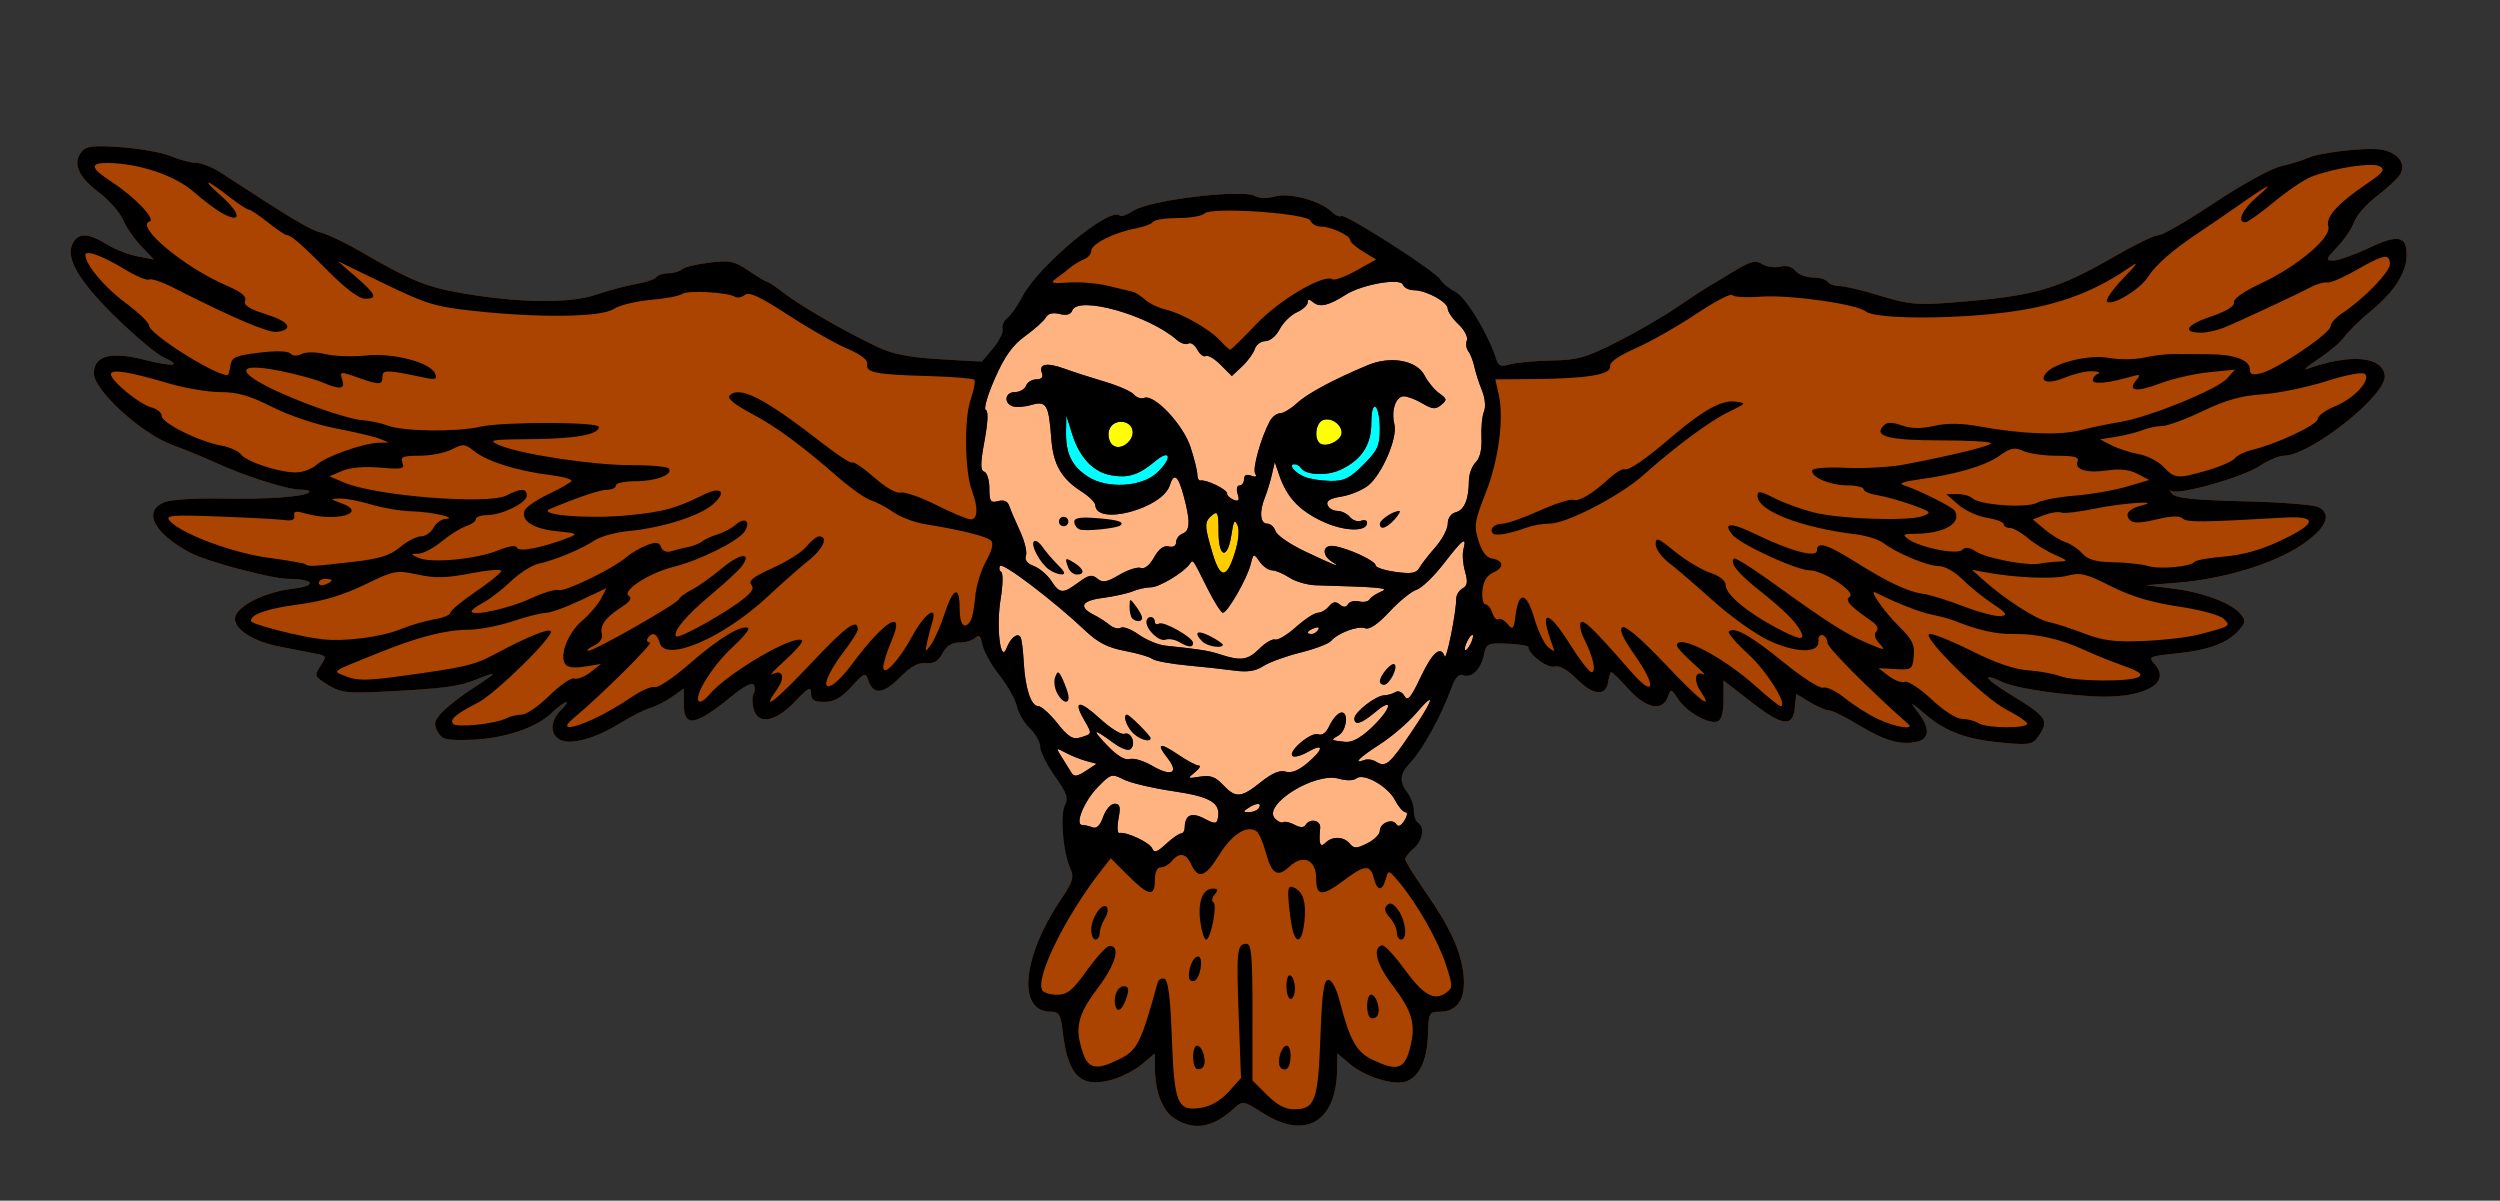 <?xml version="1.0" encoding="UTF-8" standalone="no"?>
<!-- Created with Inkscape (http://www.inkscape.org/) -->

<svg
   version="1.1"
   id="svg1"
   width="565.513"
   height="271.595"
   viewBox="0 0 565.513 271.595"
   sodipodi:docname="Owl-III.svg"
   inkscape:version="1.4.2 (ebf0e940d0, 2025-05-08)"
   xmlns:inkscape="http://www.inkscape.org/namespaces/inkscape"
   xmlns:sodipodi="http://sodipodi.sourceforge.net/DTD/sodipodi-0.dtd"
   xmlns="http://www.w3.org/2000/svg"
   xmlns:svg="http://www.w3.org/2000/svg">
  <rect x="0" y="0" width="565.513" height="271.595" fill="#333333" stroke="none"/>
  <defs
     id="defs1" />
  <sodipodi:namedview
     id="namedview1"
     pagecolor="#ffffff"
     bordercolor="#000000"
     borderopacity="0.25"
     inkscape:showpageshadow="2"
     inkscape:pageopacity="0.0"
     inkscape:pagecheckerboard="0"
     inkscape:deskcolor="#d1d1d1"
     showgrid="false"
     inkscape:zoom="1.53"
     inkscape:cx="254.57516"
     inkscape:cy="86.27451"
     inkscape:window-width="1920"
     inkscape:window-height="1011"
     inkscape:window-x="0"
     inkscape:window-y="0"
     inkscape:window-maximized="1"
     inkscape:current-layer="layer1" />
  <g
     inkscape:groupmode="layer"
     id="layer1"
     inkscape:label="Layer 1"
     transform="translate(167.698,526.892)"
     style="display:inline">
    <path
       id="path6"
       style="display:inline;fill:#aa4400"
       d="m -146.69,-493.738 c -1.322,0.142 -1.983,0.497 -2.498,1.117 -2.122,2.557 -0.855,5.682 3.691,9.105 2.376,1.789 4.896,4.617 5.6,6.283 0.704,1.666 2.574,4.382 4.156,6.035 l 2.877,3.006 -3.676,-0.691 c -2.022,-0.38 -5.189,-1.62 -7.037,-2.76 -4.179,-2.577 -6.358,-2.629 -7.668,-0.182 -1.731,3.234 1.391,8.554 9.871,16.822 4.332,4.224 9.12,8.236 10.641,8.916 4.449,1.989 2.342,2.273 -4.297,0.58 -7.616,-1.942 -11.428,-0.922 -11.428,3.057 0,3.869 10.751,13.664 17.818,16.234 2.608,0.949 7.045,2.772 9.859,4.053 6.797,3.093 16.148,6.039 19.168,6.039 1.339,0 2.177,0.261 1.859,0.578 -1.031,1.031 -9.599,1.645 -19.912,1.428 -5.549,-0.117 -11.273,0.237 -12.721,0.787 -5.148,1.957 -2.585,7.07 5.758,11.486 3.735,1.977 18.371,5.881 22.105,5.896 5.931,0.024 6.731,1.549 1.158,2.209 -5.682,0.673 -11.369,3.216 -12.867,5.754 -1.555,2.634 2.942,6.029 9.74,7.354 3.055,0.595 6.731,1.309 8.17,1.586 2.518,0.485 2.56,0.589 1.115,2.795 -1.445,2.205 -1.382,2.365 1.703,4.279 2.82,1.749 4.303,1.936 12.326,1.543 13.73,-0.672 17.415,-1.157 21.359,-2.809 1.98,-0.829 3.6,-1.36 3.6,-1.178 0,0.182 -2.077,1.664 -4.615,3.293 -2.538,1.629 -5.598,4.009 -6.801,5.289 -1.839,1.957 -2.012,2.658 -1.078,4.402 0.986,1.843 1.827,2.053 7.523,1.877 7.451,-0.23 14.759,-2.67 18.375,-6.135 2.986,-2.861 4.773,-3.332 1.957,-0.516 -2.407,2.407 -2.468,5.401 -0.137,6.648 2.375,1.271 8.015,-0.288 13.576,-3.752 2.376,-1.48 5.401,-3.009 6.721,-3.398 1.32,-0.39 3.587,-1.546 5.039,-2.568 l 2.641,-1.859 v 3.322 c 0,5.688 2.514,5.243 11.377,-2.016 2.265,-1.855 4.088,-2.741 4.447,-2.16 0.334,0.541 0.327,1.44 -0.018,1.998 -0.345,0.558 -0.363,2.071 -0.039,3.361 0.945,3.763 4.921,3.11 9.34,-1.535 3.09,-3.248 3.691,-3.561 3.691,-1.92 0,1.554 0.619,1.959 2.99,1.959 2.206,0 3.82,-0.903 6.148,-3.445 2.898,-3.163 3.207,-3.29 3.766,-1.529 1.09,3.433 3.39,3.276 7.107,-0.484 2.493,-2.521 4.219,-3.481 5.959,-3.312 1.783,0.172 2.806,-0.43 3.762,-2.215 0.897,-1.676 2.112,-2.453 3.838,-2.453 1.389,0 3.002,-0.474 3.582,-1.055 0.512,-0.512 0.867,-0.236 1.188,0.438 l 2.264,-8.713 2.064,-8.16 c 0,0 1.133,-5.409 0.904,-6.584 -0.229,-1.175 -4.553,-5.857 -4.553,-5.857 l -2.164,-17.455 2.639,-10.918 -3.516,-5.354 -6.809,-0.406 c -7.125,-0.425 -10.661,-1.13 -14.279,-2.844 -7.266,-3.442 -17.077,-9.091 -20.928,-12.051 -1.889,-1.452 -3.66,-2.641 -3.936,-2.641 -0.276,0 -2.141,-1.114 -4.145,-2.477 -3.229,-2.195 -4.242,-2.404 -8.922,-1.838 -2.904,0.351 -5.692,1.033 -6.193,1.516 -0.502,0.483 -1.879,0.879 -3.062,0.879 -1.183,0 -2.395,0.395 -2.693,0.877 -0.298,0.482 -2.351,1.181 -4.562,1.555 -2.212,0.374 -6.309,1.466 -9.104,2.428 -5.893,2.028 -17.726,1.873 -30.611,-0.398 -7.888,-1.391 -11.377,-2.832 -22.553,-9.318 -3.464,-2.01 -7.567,-3.972 -9.119,-4.359 -2.456,-0.612 -6.622,-3.108 -22.555,-13.516 -1.876,-1.226 -4.374,-2.229 -5.551,-2.229 -1.177,0 -3.744,-0.674 -5.707,-1.498 -1.963,-0.824 -7.034,-1.745 -11.268,-2.047 -3.152,-0.225 -5.133,-0.293 -6.455,-0.15 z m 514.309,0.566 c -4.561,0.124 -11.211,1.062 -13.436,2.084 -1.056,0.485 -3.717,1.294 -5.912,1.799 -2.223,0.511 -8.867,4.164 -14.99,8.242 -6.049,4.028 -11.725,7.324 -12.613,7.324 -0.888,0 -4.949,1.924 -9.025,4.275 -14.239,8.213 -18.711,9.506 -38.1,11.018 -7.509,0.586 -9.582,0.385 -15.84,-1.537 -3.96,-1.216 -8.146,-2.216 -9.303,-2.223 -1.157,-0.007 -2.371,-0.445 -2.697,-0.973 -0.326,-0.528 -1.811,-0.961 -3.299,-0.961 -1.488,0 -3.266,-0.674 -3.951,-1.5 -0.788,-0.95 -2.063,-1.298 -3.467,-0.945 -1.221,0.306 -3.043,0.044 -4.049,-0.584 -1.526,-0.953 -2.598,-0.674 -6.49,1.684 -2.565,1.554 -5.385,3.248 -6.266,3.766 -0.881,0.518 -4.024,2.591 -6.986,4.609 -2.962,2.018 -8.938,5.462 -13.279,7.652 -6.861,3.462 -8.772,3.998 -14.613,4.104 -3.696,0.067 -7.903,0.449 -9.35,0.85 -1.191,0.33 -1.886,0.37 -2.365,0.117 -0.825,0.939 -1.693,1.809 -2.17,1.809 -1.086,0 0.602,7.369 0.602,7.369 l -1.102,15.752 -4.537,10.064 0.965,10.566 2.164,14.49 c 0,0 0.139,2.785 0.287,6.043 0.042,-0.155 0.117,-0.271 0.152,-0.432 0.579,-2.637 0.842,-2.762 5.342,-2.572 2.603,0.11 4.732,0.442 4.732,0.738 0.001,1.616 4.281,4.849 5.869,4.434 1.185,-0.31 2.945,0.673 5.145,2.873 3.689,3.689 6.572,3.912 7.053,0.545 0.169,-1.183 0.494,-2.15 0.723,-2.15 0.229,0 1.977,1.728 3.885,3.84 3.943,4.365 7.634,5.121 8.857,1.814 0.735,-1.988 0.78,-1.981 2.379,0.459 1.911,2.917 6.959,5.769 8.896,5.025 0.89,-0.342 1.354,-2.015 1.354,-4.891 v -4.371 l 6.291,4.883 c 7.091,5.503 9.401,5.785 9.846,1.201 l 0.297,-3.064 3.062,1.869 c 1.685,1.027 3.647,1.869 4.359,1.871 0.712,0.002 3.735,1.497 6.719,3.322 5.779,3.536 9.716,4.646 13.295,3.748 2.807,-0.705 2.828,-3.133 0.059,-6.697 -1.941,-2.498 -1.754,-2.432 1.912,0.676 4.638,3.932 9.55,5.654 18.102,6.348 5.618,0.455 6.061,0.337 7.605,-2.02 2.054,-3.135 1.344,-4.111 -6.443,-8.842 -3.133,-1.903 -5.492,-3.664 -5.242,-3.914 0.25,-0.25 1.409,0.058 2.578,0.684 2.752,1.473 10.933,2.855 20.654,3.492 11.489,0.753 18.495,-2.768 14.436,-7.254 -1.512,-1.671 -1.297,-1.779 4.811,-2.404 7.341,-0.752 11.608,-2.322 14.193,-5.225 1.567,-1.759 1.631,-2.253 0.479,-3.648 -2.083,-2.524 -8.427,-4.932 -15.252,-5.789 l -6.24,-0.783 7.201,-0.57 c 10.212,-0.808 21.562,-4.232 27.811,-8.389 5.742,-3.82 7.239,-7.007 4.084,-8.695 -1.002,-0.536 -8.594,-1.133 -16.871,-1.326 -10.937,-0.255 -15.373,-0.7 -16.236,-1.631 -0.653,-0.704 -0.725,-1.024 -0.158,-0.709 1.726,0.96 16.011,-3.075 19.826,-5.6 1.971,-1.304 4.474,-2.371 5.562,-2.371 5.997,0 23.342,-13.769 22.832,-18.125 -0.513,-4.386 -7.762,-5.012 -17.57,-1.516 -1.056,0.376 0.076,-0.621 2.516,-2.217 2.439,-1.596 5.116,-3.875 5.949,-5.064 0.833,-1.19 3.59,-3.869 6.125,-5.955 5.093,-4.19 7.868,-8.518 7.93,-12.365 0.072,-4.508 -1.863,-4.91 -8.508,-1.768 -3.314,1.567 -6.935,2.85 -8.047,2.85 -1.866,0 -1.793,-0.24 0.93,-3.119 1.623,-1.716 3.326,-4.258 3.787,-5.65 0.461,-1.392 2.74,-3.986 5.066,-5.762 2.326,-1.776 4.7,-3.984 5.275,-4.908 1.465,-2.353 -0.301,-4.846 -3.965,-5.596 -0.814,-0.167 -2.103,-0.215 -3.623,-0.174 z m -256.434,10.117 c -7.309,0.15 -19.826,2.039 -22.52,3.842 -1.362,0.912 -2.723,1.41 -3.025,1.107 -1.591,-1.591 -10.456,5 -16.658,11.463 l 1.926,9.26 4.434,-2.209 17.697,3.922 16.838,11.182 5.895,-5.711 5.607,-4.018 5.303,-6.184 c 0,0 3.543,-0.466 4.812,0.014 1.27,0.479 14.904,-6.217 14.904,-6.217 l 4.172,-2.654 c -6.309,-4.248 -14.235,-9.126 -14.83,-8.758 -0.419,0.259 -1.406,-0.172 -2.193,-0.959 -2.466,-2.466 -9.584,-4.404 -12.797,-3.482 -1.734,0.497 -3.552,0.458 -4.549,-0.1 -0.722,-0.404 -2.579,-0.548 -5.016,-0.498 z m 2.951,142.305 c -1.937,0 -14.807,5.1 -14.807,5.1 l -10.197,3.395 -8.076,-1.283 -7.609,-0.129 c 0.271,1.26 0.596,2.42 0.98,3.264 0.879,1.929 0.562,2.969 -2.092,6.902 -8.823,13.073 -9.979,25.459 -2.377,25.459 1.906,0 2.269,0.607 2.74,4.561 1.187,9.971 4.011,12.748 11.039,10.855 2.177,-0.586 5.275,-2.172 6.883,-3.525 l 2.922,-2.461 0.006,3.205 c 0.009,5.482 1.714,9.837 4.535,11.586 4.406,2.731 8.587,2.006 13.34,-2.314 2.026,-1.842 2.072,-1.834 6.668,1.08 9.552,6.058 16.504,1.943 16.678,-9.871 l 0.055,-3.686 2.924,2.461 c 3.346,2.815 9.713,4.815 12.508,3.928 3.052,-0.969 4.886,-4.778 5.053,-10.492 0.147,-5.034 0.285,-5.311 2.646,-5.318 4.139,-0.013 6.033,-3.03 5.377,-8.566 -0.65,-5.486 -3.038,-10.577 -8.949,-19.086 -2.31,-3.325 -4.199,-6.392 -4.199,-6.812 0,-0.377 0.736,-1.321 1.641,-2.201 -2.31,0.38 -5.641,0.939 -5.641,0.939 l -13.23,1.688 -9.881,-5.5 c 0,0 -6.998,-3.176 -8.936,-3.176 z" />
    <path
       id="path5"
       style="display:inline;fill:#ffb380"
       d="m 147.869,-463.136 c -2.879,-0.122 -8.464,1.183 -11.174,2.926 -3.756,2.415 -5.86,2.921 -7.273,1.748 -0.987,-0.819 -1.318,-0.818 -1.318,0.004 0,0.604 -1.113,1.605 -2.473,2.225 -1.36,0.619 -3.097,2.337 -3.863,3.818 -0.787,1.522 -2.19,2.693 -3.225,2.693 -1.007,0 -2.082,0.795 -2.391,1.768 -0.309,0.972 -1.605,2.751 -2.881,3.949 l -2.32,2.178 -2.525,-2.525 c -1.389,-1.389 -2.91,-2.289 -3.377,-2 -0.467,0.289 -1.325,-0.364 -1.906,-1.449 -0.581,-1.086 -1.493,-1.704 -2.027,-1.373 -0.535,0.331 -1.701,-0.036 -2.592,-0.816 -6.427,-5.628 -22.347,-10.109 -23.67,-6.662 -0.354,0.922 -1.3,1.183 -2.869,0.789 -1.53,-0.384 -2.605,-0.111 -3.109,0.789 -0.424,0.757 -2.514,2.638 -4.645,4.182 -2.885,2.09 -4.643,4.543 -6.883,9.615 -1.654,3.745 -2.583,6.952 -2.062,7.125 0.604,0.201 0.505,2.711 -0.275,6.947 -0.95,5.156 -0.965,6.72 -0.064,7.02 0.637,0.212 1.158,1.912 1.158,3.777 0,2.953 0.256,3.325 1.979,2.875 1.317,-0.344 2.158,0.019 2.516,1.088 0.295,0.883 1.393,3.45 2.438,5.705 1.045,2.255 1.648,4.753 1.342,5.551 -0.364,0.95 0.25,1.758 1.775,2.338 1.282,0.488 3.051,1.985 3.932,3.328 1.949,2.975 2.604,3.015 6.178,0.373 2.308,-1.707 3.059,-1.859 4.266,-0.857 1.204,0.999 2.089,0.847 4.979,-0.857 1.933,-1.141 4.124,-1.84 4.867,-1.555 0.829,0.318 1.981,-0.603 2.98,-2.383 1.087,-1.937 2.189,-2.763 3.311,-2.48 1.017,0.256 1.68,-0.122 1.68,-0.957 0,-0.759 0.647,-1.63 1.439,-1.934 1.743,-0.669 1.813,-2.766 0.281,-8.492 -1.256,-4.696 -2.206,-5.424 -3.16,-2.418 -1.667,5.252 -16.677,9.229 -16.838,4.461 -0.02,-0.604 -1.388,-1.962 -3.039,-3.018 -4.642,-2.968 -6.488,-6.169 -6.92,-12 -0.575,-7.76 -1.091,-8.631 -4.529,-7.645 -1.576,0.452 -3.488,0.583 -4.25,0.291 -2.087,-0.801 -1.661,-3.207 0.566,-3.207 1.073,0 2.198,-0.647 2.502,-1.439 0.304,-0.792 1.357,-1.439 2.34,-1.439 1.137,0 1.599,-0.49 1.271,-1.344 -0.826,-2.152 0.991,-2.547 5.004,-1.09 2.053,0.745 6.211,2.087 9.24,2.982 3.03,0.895 5.978,2.191 6.551,2.881 0.573,0.69 1.622,1.034 2.33,0.762 2.297,-0.882 8.798,6.03 10.465,11.125 0.85,2.598 1.545,5.4 1.545,6.225 0,0.825 0.325,1.429 0.721,1.344 1.292,-0.278 6,2.004 6,2.908 0,0.485 0.677,1.142 1.504,1.459 1.154,0.443 1.361,0.131 0.895,-1.338 -0.348,-1.096 -0.169,-1.914 0.418,-1.914 0.564,0 1.023,-0.635 1.023,-1.41 0,-0.921 0.555,-1.197 1.598,-0.797 1.061,0.407 1.369,0.243 0.916,-0.49 -0.657,-1.062 1.308,-8.078 3.309,-11.816 0.531,-0.993 1.576,-1.807 2.322,-1.807 0.746,0 2.472,-1.035 3.836,-2.299 2.349,-2.177 8.245,-5.34 15.977,-8.576 5.209,-2.18 11.106,-1.124 12.881,2.309 0.765,1.479 2.267,3.303 3.338,4.053 1.758,1.231 1.798,1.487 0.422,2.629 -1.272,1.056 -1.973,0.998 -4.248,-0.346 -1.499,-0.885 -3.386,-1.609 -4.193,-1.609 -1.829,0 -2.919,3.221 -2.141,6.322 0.77,3.068 -2.815,11.401 -5.973,13.885 -1.326,1.043 -4.043,2.158 -6.035,2.477 -2.552,0.408 -3.471,0.972 -3.111,1.908 0.28,0.731 1.274,1.328 2.209,1.328 0.935,0 2.216,0.622 2.848,1.383 0.631,0.761 1.764,1.147 2.518,0.857 0.753,-0.289 1.369,-0.097 1.369,0.426 0,2.189 -5.366,1.994 -10.297,-0.375 -5.178,-2.487 -7.912,-5.462 -9.607,-10.451 l -0.979,-2.879 -0.664,2.879 c -0.366,1.584 -1.067,3.873 -1.559,5.086 -1.31,3.234 -1.091,5.955 0.48,5.955 0.756,0 1.616,0.756 1.91,1.682 0.294,0.926 3.239,2.969 6.545,4.539 6.839,3.249 8.677,3.962 6.25,2.426 -2.477,-1.568 -2.151,-3.987 0.48,-3.572 3.255,0.513 9.359,3.348 9.359,4.346 0,0.483 2.033,1.158 4.518,1.498 3.558,0.488 4.695,0.298 5.359,-0.889 0.464,-0.828 2.105,-2.941 3.645,-4.695 1.54,-1.754 2.799,-4.143 2.799,-5.311 0,-1.281 0.727,-2.314 1.832,-2.604 1.934,-0.506 2.933,-2.937 2.955,-7.191 0.007,-1.414 0.694,-3.252 1.525,-4.084 0.982,-0.982 1.444,-2.943 1.316,-5.59 -0.108,-2.242 0.146,-4.895 0.564,-5.896 0.443,-1.061 0.254,-3.065 -0.453,-4.801 -0.668,-1.638 -1.445,-4.059 -1.727,-5.379 -0.281,-1.32 -0.893,-2.885 -1.359,-3.479 -0.466,-0.593 -0.611,-1.693 -0.322,-2.445 0.289,-0.752 -0.569,-2.394 -1.904,-3.648 -1.336,-1.255 -2.428,-2.843 -2.428,-3.529 0,-1.51 -4.892,-4.178 -7.662,-4.178 -1.099,0 -2.215,-0.567 -2.48,-1.26 -0.151,-0.394 -0.812,-0.594 -1.771,-0.635 z m 15.549,58.701 c -0.456,-0.051 -1.835,1.536 -4.566,5.076 -2.225,2.884 -4.978,5.526 -6.117,5.869 -1.139,0.343 -3.887,2.573 -6.107,4.955 -2.652,2.845 -4.55,4.135 -5.531,3.758 -1.629,-0.625 -6.179,1.076 -7.713,2.883 -0.528,0.622 -3.662,1.807 -6.965,2.633 -3.303,0.826 -7.077,2.204 -8.387,3.062 -1.699,1.113 -3.555,1.401 -6.475,1.002 -2.251,-0.308 -7.117,-0.84 -10.812,-1.184 -3.696,-0.344 -7.195,-1.002 -7.775,-1.461 -0.58,-0.459 -3.38,-1.276 -6.221,-1.814 -3.904,-0.74 -6.109,-1.874 -9.025,-4.643 -6.902,-6.552 -18.643,-15.474 -19.193,-14.584 -0.295,0.477 -0.179,1.089 0.258,1.359 0.437,0.27 0.377,3.012 -0.133,6.092 -1.048,6.338 -0.043,14.777 1.33,11.168 0.893,-2.348 2.485,-3.608 3.166,-2.506 0.253,0.409 0.576,2.9 0.719,5.535 0.326,6.025 1.647,10.072 3.287,10.072 0.696,0 2.646,1.742 4.332,3.871 2.429,3.066 3.494,3.74 5.121,3.24 2.823,-0.866 2.795,-0.742 0.902,-4.039 -2.55,-4.442 -1.069,-4.526 3.65,-0.205 2.322,2.126 4.777,3.655 5.457,3.396 1.522,-0.579 2.717,2.166 1.48,3.402 -0.557,0.557 -2.132,-0.013 -4.152,-1.504 -4.495,-3.316 -4.806,-3.007 -0.961,0.961 2.085,2.151 3.846,3.179 4.883,2.85 0.892,-0.283 3.167,0.397 5.057,1.512 4.335,2.558 6.156,1.676 3.502,-1.697 -2.688,-3.417 -1.852,-3.693 2.418,-0.795 1.984,1.346 4.06,2.447 4.615,2.447 0.555,0 0.171,0.68 -0.854,1.51 -1.773,1.436 -1.718,1.484 1.135,1.008 2.337,-0.39 3.485,0.019 5.207,1.852 2.871,3.056 4.101,2.966 8.564,-0.621 2.533,-2.036 4.297,-2.781 5.596,-2.369 1.272,0.404 2.879,-0.226 4.885,-1.914 3.777,-3.178 3.879,-4.686 0.172,-2.559 -1.55,0.89 -3.131,1.307 -3.512,0.926 -1.062,-1.062 4.241,-5.515 5.838,-4.902 0.888,0.341 1.817,-0.36 2.52,-1.902 0.612,-1.343 1.701,-2.667 2.422,-2.943 1.99,-0.764 1.649,3.943 -0.371,5.119 -1.823,1.062 -1.803,1.079 1.561,1.445 1.531,0.167 3.5,-0.912 6,-3.291 4.417,-4.202 5.051,-7.046 0.768,-3.441 -3.163,2.661 -4.727,3.131 -4.727,1.422 0,-1.399 4.848,-5.167 6.705,-5.213 0.801,-0.02 1.969,-0.353 2.596,-0.74 0.648,-0.4 1.524,-0.018 2.029,0.885 0.716,1.28 1.429,0.453 3.66,-4.252 2.665,-5.619 4.554,-7.27 5.42,-4.736 0.398,1.164 2.629,-9.863 2.629,-12.992 0,-0.855 0.644,-1.915 1.432,-2.355 1.112,-0.622 1.238,-1.483 0.561,-3.846 -0.48,-1.675 -0.643,-3.927 -0.361,-5.006 0.299,-1.143 0.358,-1.764 0.084,-1.795 z m -47.365,3.217 c -0.321,-0.064 -0.492,0.574 -0.855,2.023 -0.804,3.204 -5.231,10.912 -6.268,10.912 -0.413,0 -1.991,-2.484 -3.508,-5.52 -3.459,-6.924 -3.219,-6.596 -4.01,-5.492 -1.388,1.938 -6.906,5.252 -8.744,5.252 -1.053,0 -2.906,0.406 -4.119,0.902 -1.213,0.496 -4.283,1.175 -6.822,1.508 -4.841,0.635 -5.528,2.037 -1.891,3.867 1.09,0.549 2.657,1.559 3.482,2.244 0.825,0.685 1.955,0.964 2.51,0.621 0.555,-0.343 2.386,0.356 4.068,1.555 1.683,1.198 4.379,2.32 5.992,2.492 8.151,0.87 9.878,1.147 12.535,2.02 4.595,1.509 6.168,1.269 8.775,-1.338 1.347,-1.347 2.948,-2.273 3.557,-2.059 0.609,0.214 2.729,-1.059 4.711,-2.83 1.982,-1.771 4.196,-3.223 4.922,-3.223 0.726,0 1.863,-0.653 2.525,-1.451 0.872,-1.051 1.543,-1.171 2.432,-0.434 0.871,0.723 1.422,0.701 1.9,-0.072 0.371,-0.6 1.488,-0.876 2.484,-0.615 0.996,0.26 2.072,0.051 2.391,-0.465 0.319,-0.515 1.507,-1.31 2.641,-1.768 1.982,-0.8 -0.085,-0.997 -14.838,-1.412 -1.903,-0.053 -4.586,-0.837 -5.965,-1.74 -1.379,-0.903 -3.147,-1.643 -3.928,-1.643 -0.781,0 -2.039,-0.884 -2.797,-1.967 -0.592,-0.846 -0.932,-1.32 -1.182,-1.369 z m 14.244,16.24 c -0.173,0.001 -0.409,0.057 -0.703,0.17 -1.663,0.638 -1.969,1.326 -0.588,1.326 0.497,0 1.168,-0.427 1.49,-0.949 0.221,-0.357 0.13,-0.55 -0.199,-0.547 z m 35.059,1.688 c -0.168,0.004 -0.452,0.275 -0.771,0.77 -0.512,0.792 -0.932,1.87 -0.932,2.398 0,0.528 0.42,0.313 0.932,-0.479 0.512,-0.792 0.93,-1.872 0.93,-2.4 0,-0.198 -0.058,-0.291 -0.158,-0.289 z m -9.668,14.717 c -0.301,0.006 -1.319,0.985 -3.08,3.043 -1.835,2.143 -5.507,5.292 -8.16,6.994 -4.627,2.969 -6.253,4.609 -3.537,3.566 0.708,-0.272 1.897,-0.109 2.641,0.361 2.169,1.372 3.017,0.681 7.807,-6.363 3.344,-4.918 4.832,-7.612 4.33,-7.602 z m -84.029,11.156 c -0.337,-0.028 0.009,0.526 0.871,1.873 0.81,1.267 1.788,2.838 2.174,3.492 0.537,0.912 1.279,0.81 3.186,-0.439 l 2.484,-1.629 -2.35,-0.629 c -1.293,-0.346 -3.391,-1.184 -4.66,-1.863 -0.924,-0.494 -1.474,-0.786 -1.705,-0.805 z m 12.549,5.998 c -0.979,-0.041 -1.766,0.71 -3.643,2.645 -3.053,3.148 -5.216,8.492 -3.438,8.492 0.495,0 1.53,0.243 2.303,0.539 0.945,0.362 1.74,-0.421 2.43,-2.398 0.566,-1.624 1.711,-2.939 2.559,-2.939 1.236,0 1.408,0.66 0.895,3.398 -0.351,1.869 -0.261,3.319 0.197,3.223 1.613,-0.339 6.926,2.168 7.441,3.512 0.406,1.057 1.096,0.83 3.098,-1.025 1.416,-1.313 2.944,-2.387 3.395,-2.387 0.451,0 0.826,-0.541 0.834,-1.201 0.036,-2.975 1.49,-3.702 4.381,-2.193 2.418,1.261 2.846,1.271 3.105,0.078 0.777,-3.575 -1.493,-4.98 -10.088,-6.242 -4.649,-0.683 -9.7,-1.877 -11.225,-2.654 -1.002,-0.511 -1.657,-0.821 -2.244,-0.846 z m 55.9,0.299 c -0.413,0.01 -0.761,0.111 -1.014,0.32 -0.62,0.515 -2.261,0.535 -3.955,0.049 -5.383,-1.544 -17.319,5.891 -14.447,9 0.644,0.697 1.488,1.077 1.873,0.844 0.385,-0.233 1.545,0.03 2.58,0.584 1.249,0.669 2.082,0.684 2.477,0.045 0.998,-1.616 3.495,-1.076 3.312,0.717 -0.364,3.581 -0.02,4.533 1.201,3.312 1.547,-1.547 4.12,-1.457 5.49,0.193 0.957,1.153 1.526,1.143 3.959,-0.07 1.562,-0.779 2.84,-2.047 2.84,-2.816 0,-1.771 2.856,-2.933 3.73,-1.518 0.426,0.69 1.067,0.402 1.83,-0.82 0.672,-1.075 0.772,-1.881 0.232,-1.881 -0.519,0 -1.581,-1.232 -2.359,-2.736 -1.378,-2.664 -5.519,-5.276 -7.75,-5.223 z m -23.258,6.088 c -0.459,0 -1.246,0.303 -2.186,0.91 -1.241,0.802 -1.215,0.933 0.184,0.945 0.893,0.008 1.889,-0.417 2.215,-0.945 0.375,-0.607 0.246,-0.91 -0.213,-0.91 z" />
    <path
       style="display:inline;fill:#ffcc00"
       d="m 111.657,-401.938 c 0.823,-2.651 1.05,-5.097 0.571,-6.168 -0.631,-1.411 -0.906,-1.002 -1.339,1.99 -0.852,5.879 -2.945,5.564 -2.945,-0.443 0,-4.333 -0.191,-4.839 -1.44,-3.802 -1.801,1.494 -1.795,2.295 0.056,8.527 1.779,5.99 3.215,5.96 5.098,-0.104 z"
       id="path4" />
    <path
       id="path3"
       style="display:inline;fill:#00ffff"
       d="m 143.253,-434.894 c -0.464,0.067 -0.75,1.443 -0.75,3.707 0,4.946 -2.221,8.324 -6.934,10.545 -3.11,1.466 -7.961,1.252 -8.979,-0.395 -0.287,-0.465 -0.954,-0.846 -1.482,-0.846 -1.518,0 0.102,1.97 2.373,2.887 1.134,0.458 3.731,0.859 5.773,0.893 3.074,0.05 4.356,-0.58 7.441,-3.666 3.239,-3.239 3.727,-4.3 3.727,-8.104 0,-2.407 -0.433,-4.642 -0.961,-4.969 -0.073,-0.045 -0.143,-0.062 -0.209,-0.053 z m -69.742,1.973 -0.065,3.537 c -0.092,5.068 1.247,7.876 4.898,10.279 4.329,2.85 12.194,2.417 15.686,-0.863 3.536,-3.322 3.11,-5.568 -0.482,-2.545 -3.662,3.081 -6.11,3.84 -10.016,3.107 -3.993,-0.749 -7.065,-4.039 -8.717,-9.334 z" />
    <path
       id="path2"
       style="display:inline;fill:#ffff00"
       d="m 132.457,-432.033 c -0.298,8.7e-4 -0.592,0.049 -0.871,0.156 -1.833,0.703 -2.108,4.839 -0.363,5.465 1.675,0.601 4.561,-1.035 4.561,-2.586 0,-1.612 -1.716,-3.04 -3.326,-3.035 z m -46.594,0.551 c -2.178,0 -3.395,2.075 -2.533,4.32 0.707,1.843 2.919,1.849 4.443,0.012 1.595,-1.922 0.532,-4.332 -1.91,-4.332 z" />
    <path
       style="display:inline;fill:#000000"
       d="m 98.083,-273.821 c -2.821,-1.749 -4.526,-6.103 -4.535,-11.586 l -0.005,-3.205 -2.924,2.46 c -1.608,1.353 -4.705,2.94 -6.882,3.526 -7.028,1.893 -9.852,-0.884 -11.039,-10.855 -0.471,-3.954 -0.835,-4.56 -2.741,-4.56 -7.602,0 -6.445,-12.386 2.378,-25.459 2.654,-3.933 2.969,-4.973 2.091,-6.902 -1.626,-3.568 -2.355,-12.227 -1.211,-14.366 0.839,-1.568 0.431,-2.738 -2.286,-6.56 -1.819,-2.558 -3.314,-5.547 -3.324,-6.642 -0.009,-1.095 -1.058,-2.979 -2.331,-4.186 -1.273,-1.207 -2.591,-3.451 -2.928,-4.986 -0.337,-1.535 -2.085,-4.652 -3.885,-6.925 -1.799,-2.273 -3.542,-5.364 -3.873,-6.868 -0.437,-1.987 -0.889,-2.447 -1.656,-1.68 -0.58,0.58 -2.191,1.055 -3.581,1.055 -1.726,0 -2.941,0.776 -3.838,2.452 -0.955,1.785 -1.979,2.388 -3.762,2.216 -1.74,-0.168 -3.466,0.791 -5.959,3.312 -3.718,3.76 -6.017,3.917 -7.107,0.484 -0.559,-1.76 -0.868,-1.635 -3.766,1.529 -2.329,2.542 -3.942,3.447 -6.148,3.447 -2.371,0 -2.991,-0.406 -2.991,-1.96 0,-1.641 -0.601,-1.328 -3.691,1.92 -4.418,4.645 -8.396,5.298 -9.341,1.535 -0.324,-1.29 -0.306,-2.802 0.038,-3.36 0.345,-0.558 0.353,-1.457 0.019,-1.999 -0.359,-0.581 -2.182,0.305 -4.447,2.16 -8.863,7.259 -11.378,7.704 -11.378,2.016 v -3.323 l -2.64,1.859 c -1.452,1.023 -3.72,2.178 -5.04,2.568 -1.32,0.39 -4.344,1.92 -6.72,3.399 -5.561,3.464 -11.202,5.022 -13.577,3.75 -2.331,-1.248 -2.27,-4.24 0.137,-6.647 2.816,-2.816 1.03,-2.346 -1.956,0.515 -3.616,3.464 -10.925,5.904 -18.376,6.135 -5.697,0.176 -6.536,-0.033 -7.522,-1.876 -0.933,-1.744 -0.762,-2.445 1.077,-4.402 1.203,-1.28 4.264,-3.661 6.802,-5.29 2.538,-1.629 4.615,-3.111 4.615,-3.293 0,-0.182 -1.62,0.347 -3.6,1.177 -3.944,1.652 -7.63,2.136 -21.36,2.809 -8.023,0.393 -9.506,0.207 -12.326,-1.542 -3.086,-1.914 -3.149,-2.074 -1.704,-4.279 1.445,-2.205 1.403,-2.31 -1.114,-2.795 -1.439,-0.277 -5.115,-0.991 -8.169,-1.586 -6.798,-1.325 -11.295,-4.72 -9.74,-7.354 1.498,-2.538 7.185,-5.081 12.867,-5.754 5.573,-0.66 4.773,-2.185 -1.159,-2.21 -3.734,-0.015 -18.371,-3.919 -22.105,-5.896 -8.343,-4.416 -10.906,-9.529 -5.758,-11.486 1.447,-0.55 7.171,-0.905 12.72,-0.788 10.313,0.217 18.881,-0.397 19.912,-1.428 0.317,-0.317 -0.519,-0.577 -1.858,-0.577 -3.02,0 -12.371,-2.946 -19.168,-6.04 -2.814,-1.281 -7.251,-3.105 -9.86,-4.054 -7.067,-2.571 -17.817,-12.366 -17.817,-16.234 0,-3.978 3.812,-4.997 11.428,-3.055 6.639,1.693 8.745,1.408 4.296,-0.581 -1.521,-0.68 -6.309,-4.692 -10.642,-8.916 -8.48,-8.268 -11.602,-13.588 -9.871,-16.822 1.31,-2.447 3.489,-2.396 7.668,0.181 1.848,1.139 5.015,2.382 7.037,2.762 l 3.677,0.69 -2.878,-3.005 c -1.583,-1.653 -3.453,-4.368 -4.157,-6.035 -0.704,-1.666 -3.224,-4.494 -5.6,-6.283 -4.546,-3.424 -5.813,-6.55 -3.691,-9.107 1.029,-1.24 2.649,-1.415 8.954,-0.965 4.233,0.302 9.303,1.223 11.266,2.047 1.963,0.824 4.532,1.498 5.708,1.498 1.177,0 3.674,1.003 5.551,2.228 15.933,10.407 20.098,12.903 22.554,13.516 1.552,0.387 5.656,2.349 9.12,4.359 11.176,6.487 14.664,7.928 22.552,9.319 12.885,2.272 24.719,2.425 30.612,0.398 2.794,-0.961 6.89,-2.054 9.102,-2.427 2.212,-0.374 4.265,-1.074 4.563,-1.556 0.298,-0.482 1.51,-0.876 2.693,-0.876 1.183,0 2.562,-0.395 3.063,-0.878 0.502,-0.483 3.288,-1.166 6.192,-1.517 4.68,-0.566 5.694,-0.357 8.923,1.838 2.003,1.362 3.868,2.477 4.144,2.477 0.276,0 2.047,1.188 3.936,2.64 3.851,2.96 13.661,8.61 20.927,12.052 3.618,1.714 7.156,2.418 14.281,2.843 l 9.471,0.565 2.519,-2.997 c 1.386,-1.648 2.373,-3.647 2.194,-4.44 -0.179,-0.794 0.298,-1.899 1.06,-2.456 0.762,-0.557 2.294,-2.74 3.406,-4.85 3.757,-7.135 19.843,-20.494 22.037,-18.3 0.303,0.303 1.665,-0.195 3.027,-1.107 3.591,-2.403 24.646,-4.961 27.534,-3.344 0.997,0.558 2.815,0.598 4.549,0.101 3.213,-0.921 10.331,1.014 12.797,3.481 0.787,0.787 1.773,1.219 2.192,0.96 0.955,-0.59 21.349,12.541 22.403,14.426 0.427,0.763 1.962,2 3.411,2.75 2.372,1.227 7.563,9.835 9.225,15.299 0.434,1.428 1.065,1.637 3.173,1.053 1.447,-0.401 5.655,-0.783 9.351,-0.85 5.841,-0.105 7.753,-0.642 14.614,-4.104 4.341,-2.191 10.317,-5.634 13.279,-7.652 2.962,-2.018 6.106,-4.092 6.986,-4.61 0.881,-0.518 3.7,-2.212 6.265,-3.766 3.892,-2.358 4.966,-2.636 6.492,-1.684 1.006,0.628 2.827,0.891 4.048,0.585 1.404,-0.352 2.678,-0.005 3.466,0.945 0.685,0.826 2.464,1.502 3.952,1.502 1.488,0 2.973,0.432 3.299,0.96 0.326,0.528 1.54,0.966 2.697,0.972 1.157,0.007 5.343,1.007 9.303,2.224 6.258,1.922 8.331,2.123 15.84,1.538 19.389,-1.512 23.86,-2.805 38.099,-11.018 4.077,-2.351 8.138,-4.275 9.026,-4.275 0.888,0 6.564,-3.296 12.613,-7.324 6.124,-4.078 12.768,-7.731 14.99,-8.242 2.196,-0.505 4.856,-1.314 5.912,-1.8 2.966,-1.363 13.802,-2.576 17.059,-1.91 3.664,0.749 5.431,3.243 3.966,5.596 -0.575,0.924 -2.949,3.133 -5.275,4.909 -2.326,1.776 -4.606,4.368 -5.067,5.76 -0.461,1.392 -2.166,3.935 -3.788,5.651 -2.722,2.879 -2.794,3.12 -0.928,3.12 1.112,0 4.733,-1.282 8.047,-2.849 6.645,-3.143 8.579,-2.741 8.507,1.767 -0.061,3.847 -2.836,8.175 -7.929,12.365 -2.535,2.086 -5.291,4.766 -6.125,5.955 -0.833,1.19 -3.511,3.469 -5.95,5.065 -2.439,1.596 -3.571,2.594 -2.515,2.217 9.808,-3.496 17.057,-2.871 17.57,1.515 0.509,4.356 -16.835,18.125 -22.832,18.125 -1.088,0 -3.591,1.067 -5.562,2.371 -3.815,2.525 -18.098,6.559 -19.825,5.6 -0.567,-0.315 -0.496,0.003 0.157,0.707 0.863,0.93 5.301,1.376 16.237,1.631 8.277,0.193 15.869,0.789 16.871,1.326 3.155,1.688 1.658,4.876 -4.084,8.696 -6.248,4.157 -17.6,7.581 -27.812,8.389 l -7.2,0.57 6.24,0.784 c 6.825,0.857 13.169,3.265 15.252,5.789 1.152,1.395 1.087,1.89 -0.48,3.649 -2.586,2.902 -6.852,4.473 -14.193,5.225 -6.107,0.626 -6.321,0.733 -4.809,2.404 4.06,4.486 -2.948,8.008 -14.437,7.255 -9.722,-0.637 -17.901,-2.02 -20.653,-3.493 -1.169,-0.625 -2.329,-0.933 -2.579,-0.683 -0.25,0.25 2.109,2.011 5.242,3.914 7.788,4.731 8.498,5.706 6.444,8.841 -1.544,2.357 -1.988,2.475 -7.606,2.019 -8.552,-0.693 -13.462,-2.415 -18.1,-6.347 -3.666,-3.108 -3.854,-3.174 -1.913,-0.676 2.77,3.565 2.748,5.993 -0.059,6.697 -3.579,0.898 -7.515,-0.211 -13.294,-3.747 -2.984,-1.826 -6.008,-3.321 -6.72,-3.323 -0.712,-0.002 -2.674,-0.844 -4.358,-1.871 l -3.063,-1.868 -0.297,3.063 c -0.445,4.583 -2.756,4.301 -9.847,-1.202 l -6.291,-4.882 v 4.371 c 0,2.876 -0.463,4.549 -1.353,4.891 -1.937,0.743 -6.986,-2.108 -8.897,-5.025 -1.599,-2.44 -1.643,-2.448 -2.378,-0.46 -1.223,3.307 -4.914,2.551 -8.857,-1.814 -1.908,-2.112 -3.656,-3.84 -3.885,-3.84 -0.229,0 -0.554,0.968 -0.723,2.15 -0.48,3.367 -3.364,3.144 -7.053,-0.545 -2.2,-2.2 -3.959,-3.182 -5.145,-2.872 -1.588,0.415 -5.868,-2.819 -5.869,-4.434 -2e-4,-0.296 -2.13,-0.629 -4.733,-0.738 -4.5,-0.19 -4.762,-0.063 -5.341,2.574 -0.717,3.264 -2.788,5.253 -4.704,4.518 -0.895,-0.343 -1.75,0.526 -2.492,2.533 -2.57,6.953 -6.546,14.194 -9.552,17.393 -2.319,2.469 -2.447,4.162 -0.508,6.726 0.775,1.025 1.409,2.835 1.409,4.023 0,1.188 0.432,2.427 0.96,2.753 1.579,0.976 1.09,3.904 -0.96,5.76 -1.056,0.956 -1.92,2.082 -1.92,2.503 0,0.421 1.89,3.486 4.2,6.811 5.911,8.509 8.299,13.601 8.948,19.086 0.656,5.536 -1.239,8.554 -5.377,8.567 -2.362,0.007 -2.499,0.284 -2.646,5.318 -0.166,5.714 -2.001,9.522 -5.053,10.491 -2.795,0.887 -9.164,-1.112 -12.509,-3.927 l -2.924,-2.46 -0.054,3.685 c -0.174,11.814 -7.125,15.928 -16.678,9.871 -4.595,-2.914 -4.642,-2.922 -6.668,-1.08 -4.753,4.321 -8.934,5.046 -13.34,2.315 z m 12.162,-6.121 2.782,-3.088 -0.521,-13.986 c -0.553,-14.855 -0.389,-16.386 1.757,-16.386 1.117,0 1.36,2.761 1.36,15.456 v 15.456 l 3.264,3.264 c 2.25,2.25 4.152,3.264 6.122,3.264 4.762,0 5.445,-1.856 5.974,-16.223 0.377,-10.258 0.765,-13.057 1.81,-13.057 0.8,0 1.841,1.993 2.61,4.998 2.206,8.621 3.749,11.36 7.367,13.077 5.564,2.64 7.185,2.176 8.421,-2.411 1.478,-5.489 0.692,-8.413 -3.867,-14.394 -3.653,-4.791 -4.622,-8.431 -2.421,-9.084 0.528,-0.157 2.795,2.243 5.038,5.332 4.318,5.947 6.794,7.358 9.473,5.399 1.546,-1.131 1.544,-1.497 -0.044,-6.378 -1.769,-5.439 -6.49,-13.753 -10.572,-18.619 -2.391,-2.85 -2.423,-2.858 -3.028,-0.72 -0.805,2.843 -1.954,2.741 -2.702,-0.24 -0.777,-3.095 -2.11,-2.994 -6.737,0.507 -4.967,3.759 -6.309,3.665 -6.309,-0.442 0,-4.257 -2.98,-5.527 -6.097,-2.599 -2.658,2.497 -3.988,1.646 -5.35,-3.425 -0.597,-2.222 -1.53,-4.314 -2.074,-4.65 -2.237,-1.383 -5.504,0.709 -8.411,5.386 -3.165,5.092 -4.766,5.605 -6.376,2.042 -1.106,-2.449 -2.651,-2.683 -4.332,-0.658 -0.657,0.792 -1.79,1.44 -2.518,1.44 -0.829,0 -1.322,1.074 -1.322,2.88 0,3.866 -1.397,3.629 -6.056,-1.03 l -3.91,-3.91 -1.764,2.23 c -8.352,10.556 -15.446,24.86 -13.717,27.657 0.331,0.535 1.848,0.973 3.372,0.973 2.275,0 3.478,-0.988 6.723,-5.52 2.174,-3.036 4.466,-5.52 5.093,-5.52 2.575,0 1.411,4.147 -2.689,9.581 -4.594,6.089 -5.257,9.076 -3.277,14.756 1.252,3.59 3.178,3.842 8.526,1.114 3.755,-1.916 4.662,-3.784 8.311,-17.13 0.193,-0.704 0.89,-1.101 1.55,-0.883 0.848,0.281 1.34,4.204 1.679,13.377 0.556,15.027 1.244,16.655 6.675,15.793 2.165,-0.344 4.417,-1.664 6.187,-3.628 z m -7.406,-5.283 c -0.984,-0.984 -0.79,-5.136 0.239,-5.136 1.305,0 2.328,3.88 1.296,4.913 -0.484,0.484 -1.175,0.584 -1.535,0.223 z m 19.028,-0.329 c -0.78,-1.262 0.326,-4.807 1.5,-4.807 1.165,0 1.167,4.519 0.002,5.239 -0.492,0.304 -1.167,0.109 -1.502,-0.432 z m 20.332,-11.191 c -0.984,-0.984 -0.79,-5.136 0.239,-5.136 1.305,0 2.328,3.88 1.296,4.913 -0.484,0.484 -1.175,0.584 -1.535,0.223 z m -57.512,-2.412 c -0.694,-2.065 0.323,-4.644 1.832,-4.644 0.998,0 1.208,0.613 0.74,2.16 -0.883,2.921 -2.047,4.046 -2.573,2.484 z m 38.616,-4.701 c 0,-1.713 0.4,-2.689 0.96,-2.343 0.528,0.326 0.96,1.648 0.96,2.937 0,1.289 -0.432,2.343 -0.96,2.343 -0.528,0 -0.96,-1.321 -0.96,-2.937 z m -22.08,-2.185 c 0,-2.205 1.059,-4.479 2.086,-4.479 1.343,0 0.531,5.061 -0.886,5.526 -0.66,0.217 -1.2,-0.255 -1.2,-1.047 z m -22.08,-10.535 c 0,-2.663 2.414,-6.249 3.485,-5.178 0.419,0.419 0.239,1.601 -0.402,2.625 -0.64,1.025 -1.164,2.517 -1.164,3.316 0,0.799 -0.432,1.453 -0.96,1.453 -0.528,0 -0.96,-0.997 -0.96,-2.217 z m 24.673,-1.81 c -0.602,-4.491 0.535,-7.493 2.839,-7.493 1.199,0 1.285,0.287 0.406,1.347 -0.615,0.741 -0.753,1.497 -0.307,1.68 1,0.411 -0.542,8.493 -1.62,8.493 -0.427,0 -1.02,-1.812 -1.317,-4.027 z m 20.999,2.334 c -0.295,-0.931 -0.727,-3.714 -0.958,-6.184 -0.342,-3.65 -0.159,-4.391 0.979,-3.954 2.194,0.842 3.006,3.322 2.537,7.751 -0.448,4.229 -1.625,5.327 -2.558,2.387 z m 23.448,0.088 c 0,-0.882 -0.724,-2.405 -1.609,-3.383 -1.134,-1.253 -1.309,-2.079 -0.591,-2.796 0.718,-0.718 1.476,-0.364 2.569,1.196 1.719,2.454 2.09,6.587 0.591,6.587 -0.528,0 -0.96,-0.722 -0.96,-1.604 z m -48.82,-22.396 c 0.451,0 0.826,-0.54 0.835,-1.2 0.036,-2.975 1.489,-3.703 4.38,-2.194 2.418,1.261 2.847,1.272 3.106,0.079 0.777,-3.575 -1.493,-4.979 -10.088,-6.242 -4.649,-0.683 -9.7,-1.878 -11.225,-2.655 -2.671,-1.362 -2.885,-1.297 -5.887,1.799 -3.053,3.148 -5.217,8.493 -3.438,8.493 0.495,0 1.532,0.242 2.304,0.539 0.945,0.362 1.739,-0.423 2.429,-2.4 0.566,-1.624 1.71,-2.939 2.558,-2.939 1.236,0 1.41,0.659 0.896,3.398 -0.351,1.869 -0.262,3.319 0.197,3.223 1.613,-0.339 6.926,2.169 7.442,3.513 0.406,1.057 1.095,0.828 3.097,-1.027 1.416,-1.313 2.944,-2.387 3.395,-2.387 z m 44.98,-0.58 c 0,-1.771 2.855,-2.933 3.73,-1.518 0.426,0.69 1.068,0.402 1.831,-0.82 0.672,-1.075 0.771,-1.882 0.232,-1.882 -0.519,0 -1.58,-1.231 -2.358,-2.736 -1.633,-3.158 -7.149,-6.243 -8.764,-4.903 -0.62,0.515 -2.26,0.535 -3.954,0.049 -5.383,-1.544 -17.319,5.891 -14.447,9 0.644,0.697 1.487,1.078 1.872,0.845 0.385,-0.233 1.547,0.029 2.582,0.583 1.249,0.669 2.082,0.684 2.477,0.044 0.998,-1.616 3.494,-1.075 3.311,0.717 -0.364,3.581 -0.019,4.533 1.202,3.312 1.547,-1.547 4.121,-1.456 5.49,0.194 0.957,1.153 1.525,1.143 3.958,-0.07 1.562,-0.779 2.84,-2.047 2.84,-2.817 z m -27.36,-5.18 c 0.751,-1.215 -0.52,-1.215 -2.4,0 -1.241,0.802 -1.216,0.933 0.183,0.945 0.893,0.008 1.89,-0.417 2.217,-0.945 z m 0.451,-5.852 c 2.533,-2.036 4.296,-2.782 5.594,-2.37 1.272,0.404 2.88,-0.226 4.886,-1.913 3.777,-3.178 3.878,-4.685 0.171,-2.558 -1.55,0.89 -3.13,1.306 -3.51,0.925 -1.062,-1.062 4.242,-5.515 5.838,-4.903 0.888,0.341 1.815,-0.36 2.518,-1.902 0.612,-1.343 1.702,-2.668 2.422,-2.944 1.99,-0.764 1.65,3.944 -0.37,5.12 -1.823,1.062 -1.804,1.079 1.559,1.445 1.531,0.167 3.5,-0.913 6,-3.291 4.417,-4.202 5.051,-7.047 0.767,-3.442 -3.163,2.661 -4.726,3.132 -4.726,1.423 0,-1.399 4.849,-5.168 6.706,-5.214 0.801,-0.02 1.969,-0.353 2.596,-0.74 0.648,-0.4 1.524,-0.019 2.029,0.884 0.716,1.28 1.428,0.454 3.659,-4.252 2.665,-5.619 4.554,-7.27 5.42,-4.737 0.398,1.164 2.63,-9.862 2.63,-12.991 0,-0.855 0.644,-1.914 1.432,-2.355 1.112,-0.622 1.237,-1.483 0.559,-3.846 -0.48,-1.675 -0.642,-3.927 -0.36,-5.006 0.797,-3.049 -0.112,-2.383 -4.483,3.282 -2.225,2.884 -4.977,5.524 -6.117,5.868 -1.139,0.343 -3.888,2.574 -6.108,4.956 -2.652,2.845 -4.55,4.135 -5.531,3.758 -1.629,-0.625 -6.178,1.075 -7.712,2.883 -0.528,0.622 -3.663,1.807 -6.966,2.633 -3.303,0.826 -7.077,2.204 -8.387,3.063 -1.699,1.113 -3.554,1.4 -6.474,1.001 -2.251,-0.308 -7.117,-0.84 -10.813,-1.184 -3.696,-0.344 -7.195,-1.001 -7.775,-1.46 -0.58,-0.459 -3.38,-1.276 -6.221,-1.815 -3.904,-0.74 -6.109,-1.875 -9.025,-4.643 -6.902,-6.552 -18.644,-15.473 -19.194,-14.583 -0.295,0.477 -0.179,1.089 0.258,1.359 0.437,0.27 0.378,3.011 -0.132,6.091 -1.048,6.338 -0.044,14.777 1.329,11.169 0.893,-2.348 2.485,-3.608 3.166,-2.506 0.253,0.409 0.576,2.9 0.719,5.536 0.326,6.025 1.647,10.072 3.287,10.072 0.696,0 2.645,1.742 4.331,3.871 2.429,3.066 3.493,3.74 5.121,3.241 2.823,-0.866 2.795,-0.743 0.903,-4.04 -2.55,-4.442 -1.069,-4.525 3.65,-0.204 2.322,2.126 4.778,3.653 5.458,3.395 1.522,-0.579 2.717,2.167 1.481,3.404 -0.557,0.557 -2.134,-0.014 -4.154,-1.505 -4.495,-3.316 -4.805,-3.006 -0.96,0.961 2.085,2.151 3.845,3.178 4.881,2.849 0.892,-0.283 3.167,0.398 5.056,1.512 4.335,2.558 6.156,1.674 3.502,-1.699 -2.688,-3.417 -1.852,-3.692 2.418,-0.794 1.984,1.346 4.061,2.447 4.616,2.447 0.555,0 0.171,0.679 -0.854,1.509 -1.773,1.436 -1.718,1.485 1.135,1.008 2.337,-0.39 3.485,0.018 5.207,1.851 2.871,3.056 4.102,2.967 8.565,-0.62 z m -29.102,-11.264 c -1.474,-1.629 -2.158,-4.004 -1.152,-4.004 0.569,0 5.324,4.755 5.324,5.324 0,1.121 -2.749,0.252 -4.171,-1.319 z m -16.989,-8.879 c -0.587,-1.097 -0.789,-2.717 -0.449,-3.6 0.536,-1.39 0.723,-1.412 1.398,-0.165 0.429,0.792 1.077,2.412 1.44,3.6 0.839,2.743 -0.943,2.866 -2.389,0.165 z m 73,-2.622 c 0,-1.4 2.708,-4.515 3.359,-3.864 0.809,0.809 -1.2,4.641 -2.433,4.641 -0.509,0 -0.926,-0.349 -0.926,-0.777 z m -66.401,17.99 c -1.293,-0.346 -3.39,-1.185 -4.659,-1.864 -2.273,-1.217 -2.286,-1.201 -0.835,1.068 0.81,1.267 1.789,2.838 2.174,3.492 0.537,0.912 1.28,0.81 3.186,-0.439 l 2.485,-1.628 z m 73.335,-6.224 c 5.35,-7.869 5.947,-10.044 1.25,-4.557 -1.835,2.143 -5.507,5.29 -8.16,6.993 -4.627,2.969 -6.253,4.609 -3.537,3.567 0.708,-0.272 1.896,-0.109 2.64,0.362 2.169,1.372 3.018,0.68 7.807,-6.364 z m -204.517,-3.438 c 0.889,-0.457 2.461,-0.831 3.493,-0.831 1.032,0 3.843,-1.94 6.248,-4.311 2.405,-2.371 4.937,-4.107 5.627,-3.857 0.69,0.25 2.335,-0.387 3.655,-1.415 l 2.4,-1.868 -3.696,0.587 c -2.511,0.399 -3.94,0.192 -4.456,-0.643 -1.27,-2.055 0.73,-7.063 3.897,-9.756 1.645,-1.399 3.553,-3.626 4.239,-4.95 l 1.249,-2.407 -5.897,2.79 c -3.243,1.534 -6.761,2.801 -7.817,2.814 -1.056,0.013 -4.471,0.878 -7.589,1.921 -3.118,1.043 -7.654,1.902 -10.08,1.908 -5.052,0.013 -11.303,1.632 -20.251,5.246 -11.205,4.526 -10.462,3.977 -7.2,5.316 2.242,0.921 4.688,0.939 11.04,0.081 15.7,-2.121 17.795,-2.599 22.56,-5.147 7.17,-3.835 12.001,-5.827 12.623,-5.205 0.952,0.952 -12.425,14.106 -16.463,16.189 -5.019,2.589 -6.337,3.694 -5.678,4.761 0.604,0.977 9.582,0.071 12.095,-1.221 z m 19.74,0.156 c 2.242,-1.018 5.99,-3.167 8.329,-4.776 2.339,-1.609 4.824,-2.71 5.523,-2.446 0.699,0.264 4.295,-2.164 7.991,-5.395 6.465,-5.652 11.712,-8.822 13.141,-7.939 0.374,0.231 -1.278,2.225 -3.671,4.431 -4.399,4.054 -8.692,10.957 -7.534,12.11 0.346,0.345 1.348,-0.251 2.227,-1.324 4.04,-4.935 19.538,-14.028 21.154,-12.412 0.289,0.289 -1.401,2.264 -3.756,4.389 -2.354,2.125 -3.741,3.593 -3.081,3.263 2.504,-1.255 3.139,0.629 1.152,3.419 -3.858,5.419 -0.356,2.698 8.105,-6.296 7.603,-8.082 10.183,-9.913 10.183,-7.228 0,0.456 -1.437,2.712 -3.193,5.013 -3.863,5.061 -5.2,8.893 -2.622,7.513 0.922,-0.494 2.89,-2.538 4.373,-4.543 7.502,-10.143 12.334,-13.06 9.087,-5.486 -1.037,2.42 -1.886,5.108 -1.886,5.973 0,2.343 3.514,-1.434 6.623,-7.117 2.752,-5.03 5.699,-7.097 4.485,-3.144 -0.387,1.259 -0.929,3.369 -1.206,4.689 -0.486,2.317 -0.455,2.334 0.899,0.48 0.771,-1.056 2.147,-4.188 3.058,-6.96 1.971,-6.001 3.421,-6.51 3.421,-1.2 0,3.736 1.112,4.964 2.484,2.744 0.372,-0.603 0.84,-3.045 1.038,-5.427 0.198,-2.382 1.297,-5.998 2.442,-8.034 1.36,-2.421 1.755,-4.028 1.139,-4.644 -0.954,-0.954 -6.85,-2.426 -14.84,-3.706 -2.407,-0.386 -5.647,-1.597 -7.2,-2.691 -1.553,-1.094 -3.837,-2.305 -5.077,-2.69 -1.24,-0.385 -4.561,-2.71 -7.381,-5.166 -8.599,-7.49 -14.04,-11.481 -19.942,-14.626 -3.735,-1.991 -5.318,-3.328 -4.687,-3.96 2.289,-2.289 7.894,0.621 21.313,11.065 3.268,2.543 6.172,4.394 6.454,4.112 0.282,-0.282 2.49,1.227 4.907,3.355 2.594,2.283 5.059,3.694 6.018,3.443 0.893,-0.234 4.526,1.036 8.073,2.821 3.547,1.785 7.045,3.246 7.773,3.246 1.587,0 1.709,-2.71 0.289,-6.418 -1.656,-4.324 -1.832,-16.419 -0.301,-20.757 0.746,-2.115 1.101,-4.101 0.788,-4.415 -0.313,-0.314 -4.961,-0.691 -10.33,-0.839 -11.932,-0.329 -14.238,-0.776 -13.878,-2.691 0.181,-0.962 -1.372,-2.167 -4.524,-3.509 -2.64,-1.124 -8.649,-4.552 -13.354,-7.617 -6.427,-4.188 -8.863,-5.317 -9.798,-4.541 -0.684,0.568 -1.694,0.755 -2.244,0.415 -1.664,-1.028 -10.833,-1.509 -11.956,-0.627 -0.577,0.453 -3.764,1.058 -7.083,1.344 -3.319,0.286 -7.084,1.207 -8.366,2.048 -2.837,1.859 -16.493,2.065 -31.402,0.474 -8.898,-0.95 -10.925,-1.561 -20.438,-6.167 l -10.56,-5.113 4.08,3.553 c 4.605,4.011 4.983,4.941 2.007,4.941 -1.267,0 -4.389,-2.333 -8.031,-6 -6.375,-6.419 -8.647,-8.4 -9.638,-8.4 -0.342,0 -2.259,-1.296 -4.259,-2.88 -2,-1.584 -3.944,-2.88 -4.32,-2.88 -0.376,0 -2.258,-1.224 -4.182,-2.719 -5.599,-4.352 -6.755,-4.559 -2.058,-0.369 4.506,4.02 4.709,6.312 0.353,3.981 -1.388,-0.743 -4.362,-2.969 -6.61,-4.947 -4.186,-3.685 -12.489,-6.459 -19.424,-6.491 -4.185,-0.019 -3.929,1.125 0.96,4.302 5.107,3.319 9.991,8.434 8.52,8.924 -3.31,1.103 7.928,10.44 17.5,14.541 3.254,1.394 4.498,2.417 4.124,3.392 -0.39,1.017 0.891,1.846 4.72,3.053 5.293,1.668 6.382,3.43 2.476,4.004 -1.89,0.278 -10.291,-3.312 -23.461,-10.026 -2.531,-1.29 -4.98,-2.112 -5.442,-1.826 -0.462,0.286 -2.928,-0.744 -5.478,-2.288 -5.09,-3.081 -8.96,-4.496 -8.954,-3.274 0.01,2.181 4.301,7.308 9.057,10.821 2.936,2.169 5.339,4.474 5.339,5.122 0,1.898 14.758,11.242 17.756,11.242 0.193,0 0.489,-0.972 0.658,-2.16 0.268,-1.887 1.084,-2.256 6.461,-2.918 3.84,-0.473 6.512,-0.4 7.107,0.195 0.579,0.579 1.58,0.618 2.549,0.099 0.938,-0.502 3.153,-0.489 5.373,0.032 2.078,0.487 6.214,0.626 9.192,0.307 6.147,-0.658 14.663,1.595 15.639,4.137 0.485,1.263 0.06,1.404 -2.556,0.849 -8.402,-1.782 -9.377,-1.801 -9.377,-0.187 0,1.924 -0.618,1.94 -5.697,0.148 -3.878,-1.368 -3.997,-1.352 -3.416,0.48 0.713,2.245 -0.342,2.385 -4.598,0.608 -1.699,-0.709 -5.999,-1.867 -9.556,-2.573 -12.201,-2.423 -9.113,1.534 5.666,7.26 5.138,1.991 10.876,3.733 12.751,3.872 1.875,0.139 4.582,0.704 6.015,1.255 3.487,1.341 15.551,1.499 20.915,0.274 5.1,-1.165 26.88,-1.132 26.88,0.04 0,1.716 -5.327,2.685 -15.182,2.76 -9.413,0.072 -10.017,0.184 -7.337,1.362 4.648,2.042 21.32,4.561 29.956,4.527 4.355,-0.018 8.147,0.339 8.427,0.793 0.862,1.394 -3.03,2.841 -7.641,2.841 -2.411,0 -4.383,0.432 -4.383,0.96 0,0.528 -0.848,0.96 -1.884,0.96 -1.637,0 -6.258,1.54 -12.996,4.332 -3.298,1.367 8.717,2.342 17.776,1.443 7.945,-0.788 10.566,-1.507 16.986,-4.658 4.053,-1.989 5.294,-0.592 1.997,2.246 -3.038,2.615 -11.495,5.28 -18.999,5.988 -2.904,0.274 -6.36,1.221 -7.68,2.106 -2.887,1.935 -9.08,4.51 -12.743,5.299 -1.465,0.316 -4.273,2.109 -6.24,3.984 -1.967,1.876 -4.765,4.036 -6.217,4.8 -1.452,0.764 -2.64,1.654 -2.64,1.976 0,1.208 8.444,-0.633 13.369,-2.914 2.812,-1.303 5.651,-2.161 6.31,-1.908 1.331,0.511 12.354,-4.839 15.361,-7.454 1.056,-0.919 3.123,-2.126 4.594,-2.683 2.156,-0.817 2.783,-0.731 3.234,0.445 0.341,0.889 1.234,1.244 2.289,0.909 0.951,-0.302 2.672,-0.73 3.824,-0.952 1.152,-0.222 2.591,-0.799 3.197,-1.282 0.606,-0.483 2.182,-1.199 3.502,-1.59 1.32,-0.391 3.159,-1.377 4.086,-2.192 2.046,-1.797 3.442,-0.754 2.025,1.514 -1.357,2.172 -10.209,6.582 -16.191,8.066 -5.524,1.37 -11.776,5.48 -10.004,6.575 0.761,0.471 0.223,1.288 -1.63,2.475 -3.64,2.331 -4.994,4.173 -4.488,6.106 0.253,0.966 -0.451,1.996 -1.813,2.651 -1.224,0.589 -1.78,1.1 -1.236,1.136 1.292,0.085 20.031,-10.578 20.457,-11.641 0.18,-0.448 1.511,-1.427 2.959,-2.176 1.448,-0.749 4.474,-2.9 6.724,-4.78 4.123,-3.445 6.903,-3.818 4.64,-0.623 -0.666,0.94 -3.898,3.941 -7.183,6.669 -5.479,4.55 -8.66,8.382 -7.73,9.312 0.533,0.533 9.138,-4.127 13.932,-7.545 3.036,-2.165 3.815,-3.208 3.067,-4.109 -0.762,-0.918 0.404,-1.838 4.863,-3.839 3.226,-1.448 6.66,-3.643 7.631,-4.878 0.972,-1.235 2.244,-2.246 2.828,-2.246 2.166,0 0.957,2.775 -2.365,5.425 -1.885,1.504 -6.079,5.206 -9.32,8.227 -10.094,9.408 -23.203,14.982 -24.407,10.379 -0.55,-2.102 -1.731,-2.538 -2.686,-0.992 -0.326,0.528 -0.1,0.96 0.504,0.96 0.988,0 -11.337,12.216 -17.304,17.151 -3.109,2.571 -0.929,2.646 4.557,0.156 z m 297.315,1.088 c -8.834,-7.794 -18.193,-17.198 -18.196,-18.282 -0.002,-0.768 -0.498,-1.561 -1.101,-1.762 -0.603,-0.201 -1.034,0.411 -0.956,1.361 0.23,2.814 -5.159,2.708 -11.356,-0.224 -2.957,-1.399 -8.575,-5.42 -12.483,-8.936 -3.908,-3.516 -8.428,-7.398 -10.043,-8.626 -1.615,-1.228 -2.937,-3.093 -2.937,-4.144 0,-1.667 0.55,-1.46 4.315,1.624 2.373,1.945 5.937,4.094 7.92,4.778 2.266,0.781 3.607,1.85 3.611,2.879 0.007,2.019 4.533,5.881 10.964,9.354 5.723,3.091 7.244,3.332 5.942,0.943 -1.23,-2.257 -3.792,-4.763 -9.568,-9.36 -4.669,-3.715 -6.461,-6.004 -5.475,-6.99 0.261,-0.261 4.051,2.102 8.423,5.252 12.844,9.255 16.71,11.732 21.534,13.8 4.265,1.828 4.454,1.839 2.939,0.165 -1.051,-1.162 -1.291,-2.118 -0.684,-2.725 0.607,-0.607 0.223,-1.428 -1.093,-2.339 -4.998,-3.459 -6.124,-4.714 -4.933,-5.506 1.553,-1.032 -5.985,-5.978 -9.11,-5.978 -2.896,0 -15.639,-5.872 -17.402,-8.018 -2.339,-2.848 -0.337,-2.88 5.384,-0.086 7.678,3.75 13.712,5.349 13.712,3.635 0,-2.144 2.222,-1.486 8.706,2.579 7.375,4.624 12.036,6.815 15.291,7.189 1.321,0.152 5.394,1.418 9.05,2.813 3.656,1.395 7.518,2.408 8.583,2.252 1.605,-0.236 1.279,-0.718 -1.909,-2.821 -2.115,-1.395 -5.188,-3.879 -6.829,-5.52 -1.715,-1.715 -3.985,-2.984 -5.336,-2.984 -2.529,0 -9.614,-2.954 -12.566,-5.24 -0.995,-0.771 -3.803,-1.647 -6.24,-1.947 -12.504,-1.541 -22.19,-5.332 -22.19,-8.684 0,-1.207 0.634,-1.124 3.811,0.497 2.096,1.069 6.092,2.524 8.88,3.232 5.967,1.516 21.438,2.036 24.697,0.831 2.105,-0.779 1.924,-0.966 -2.437,-2.534 -2.591,-0.931 -6.114,-1.916 -7.83,-2.188 -1.716,-0.272 -3.12,-0.88 -3.12,-1.35 0,-0.47 -1.62,-0.861 -3.6,-0.869 -3.929,-0.015 -8.27,-1.822 -8.039,-3.346 0.088,-0.579 3.139,-0.828 7.693,-0.627 4.152,0.183 10.086,-0.155 13.187,-0.752 11.375,-2.188 19.559,-4.204 19.559,-4.819 0,-0.347 -5.19,-0.634 -11.533,-0.638 -11.678,-0.007 -15.166,-0.928 -12.731,-3.363 0.794,-0.794 1.885,-0.798 4.126,-0.017 2.12,0.739 4.346,0.771 7.317,0.105 2.949,-0.661 6.112,-0.623 10.226,0.122 9.593,1.738 18.121,2.064 22.756,0.872 2.376,-0.611 6.48,-1.463 9.12,-1.892 6.471,-1.052 21.954,-7.359 24.15,-9.838 l 1.77,-1.998 -5.932,0.601 c -3.263,0.331 -8.19,1.459 -10.949,2.507 -5.378,2.043 -7.499,1.783 -5.485,-0.675 1.095,-1.335 0.954,-1.438 -1.153,-0.837 -5.177,1.475 -8.64,1.802 -8.64,0.815 0,-0.553 0.54,-1.224 1.2,-1.49 0.66,-0.266 0.065,-0.518 -1.323,-0.56 -1.388,-0.042 -4.107,0.586 -6.042,1.395 -3.848,1.608 -6.131,1.102 -4.406,-0.977 1.967,-2.371 9.781,-4.246 14.237,-3.418 2.28,0.424 5.836,0.391 7.902,-0.073 2.066,-0.464 5.168,-0.832 6.894,-0.816 1.726,0.015 5.218,0.037 7.76,0.048 5.742,0.026 9.298,1.313 9.298,3.366 0,1.228 0.568,1.425 2.622,0.91 3.622,-0.909 15.618,-9.015 15.618,-10.553 0,-0.691 1.151,-2.01 2.557,-2.931 4.855,-3.181 10.883,-9.355 10.883,-11.148 0,-2.5 -1.349,-2.268 -7.563,1.304 -2.968,1.706 -5.944,2.982 -6.612,2.834 -0.668,-0.147 -2.396,0.35 -3.84,1.105 -3.8,1.987 -16.569,7.931 -19.71,9.175 -1.477,0.585 -3.719,1.063 -4.983,1.063 -4.396,0 -3.349,-1.768 2.143,-3.618 3.574,-1.204 5.444,-2.341 5.295,-3.22 -0.143,-0.839 2.248,-2.514 6.253,-4.38 8.103,-3.775 15.867,-10.361 15.092,-12.802 -0.663,-2.088 2.073,-5.147 8.531,-9.539 3.92,-2.666 4.425,-3.331 3.093,-4.076 -1.682,-0.941 -10.231,0.366 -15.458,2.364 -1.584,0.605 -5.386,3.173 -8.45,5.706 -3.063,2.533 -5.979,4.605 -6.48,4.605 -2.045,0 -0.689,-2.928 2.69,-5.81 4.192,-3.575 2.701,-2.892 -4.08,1.87 -2.64,1.854 -6.776,4.687 -9.192,6.296 -5.966,3.973 -9.704,7.253 -11.569,10.15 -1.766,2.742 -8.079,6.495 -9.141,5.433 -0.384,-0.384 1.219,-2.702 3.562,-5.151 3.589,-3.752 3.781,-4.125 1.216,-2.369 -8.28,5.67 -16.877,8.695 -28.636,10.076 -12.793,1.502 -28.718,1.328 -30.724,-0.337 -2.031,-1.686 -17.414,-3.84 -23.848,-3.34 -3.191,0.248 -6.042,0.08 -6.335,-0.373 -0.293,-0.453 -3.989,1.482 -8.213,4.301 -4.224,2.819 -10.377,6.311 -13.674,7.761 -3.932,1.73 -5.913,3.135 -5.76,4.086 0.297,1.843 -5.219,2.761 -17.185,2.858 l -8.779,0.071 0.765,3.392 c 1.24,5.498 0.005,14.824 -2.962,22.361 -2.508,6.37 -2.659,7.385 -1.605,10.762 0.761,2.438 1.809,3.825 3.027,4.007 2.68,0.4 2.857,2.063 0.337,3.168 -1.485,0.652 -2.258,1.927 -2.464,4.069 -0.165,1.716 0.129,3.12 0.655,3.12 0.526,0 1.232,0.87 1.57,1.934 0.338,1.064 0.966,1.716 1.396,1.451 0.43,-0.266 1.371,0.231 2.091,1.105 1.162,1.41 1.362,1.176 1.789,-2.096 0.716,-5.498 2.496,-5.166 4.227,0.788 0.832,2.864 2.247,5.803 3.143,6.532 1.439,1.171 1.552,1.119 0.966,-0.444 -3.094,-8.247 -1.12,-8.321 4.002,-0.151 2.152,3.432 4.32,6.24 4.817,6.24 1.147,0 0.41,-3.414 -1.599,-7.402 -0.854,-1.695 -1.214,-3.421 -0.8,-3.834 0.71,-0.71 2.731,1.271 11.532,11.305 5.184,5.911 5.655,3.198 0.676,-3.9 -2.735,-3.898 -3.605,-5.852 -2.824,-6.336 0.701,-0.433 4.295,2.64 9.467,8.094 8.249,8.701 11.302,11.064 8.224,6.366 -1.659,-2.533 -1.24,-4.734 0.716,-3.759 0.624,0.311 -0.486,-0.87 -2.466,-2.624 -1.98,-1.754 -3.6,-3.514 -3.6,-3.91 1.7e-4,-2.896 10.348,2.447 17.916,9.251 2.71,2.436 5.193,4.429 5.518,4.429 1.839,0 -3.036,-7.867 -7.281,-11.749 -2.736,-2.502 -4.714,-4.81 -4.396,-5.128 1.193,-1.193 4.959,0.926 12.383,6.969 4.254,3.463 8.24,6.005 8.973,5.723 0.726,-0.279 2.968,0.821 4.983,2.444 2.015,1.623 5.391,3.749 7.503,4.724 3.927,1.814 8.34,2.483 6.672,1.011 z m -93.863,-43.027 c -0.968,-0.968 0.285,-2.249 2.199,-2.249 0.976,0 4.699,-1.313 8.275,-2.917 3.576,-1.604 7.022,-2.717 7.659,-2.472 1.274,0.489 4.344,-1.34 8.2,-4.884 1.376,-1.265 2.888,-2.173 3.36,-2.019 1.033,0.337 4.707,-2.184 10.834,-7.435 6.856,-5.876 11.223,-8.293 14.245,-7.883 2.598,0.353 2.565,0.406 -1.39,2.299 -4.267,2.041 -12.05,7.797 -19.398,14.346 -5.272,4.699 -17.392,10.966 -21.206,10.966 -1.508,0 -3.741,0.369 -4.964,0.819 -3.909,1.441 -7.2,2.043 -7.814,1.429 z m 120.783,42.858 c -0.331,-0.536 -2.408,-1.892 -4.617,-3.015 -5.222,-2.655 -19.857,-17.128 -17.331,-17.139 0.988,-0.004 5.325,1.769 9.639,3.94 5.151,2.593 9.454,4.063 12.539,4.283 2.583,0.184 5.886,0.787 7.34,1.34 3.173,1.206 15.904,1.314 17.742,0.149 0.927,-0.587 -0.044,-1.3 -3.36,-2.465 -2.565,-0.901 -6.608,-2.53 -8.984,-3.621 -5.491,-2.519 -10.885,-3.729 -16.123,-3.616 -3.743,0.081 -7.927,-0.86 -13.157,-2.961 -1.056,-0.424 -3.415,-1.066 -5.242,-1.428 -2.687,-0.531 -8.123,-2.668 -12.74,-5.007 -1.642,-0.832 2.002,4.4 5.348,7.679 2.987,2.928 3.585,4.132 3.336,6.72 -0.291,3.03 -0.452,3.144 -4.143,2.935 l -3.84,-0.218 2.341,1.798 c 1.287,0.989 2.917,1.577 3.622,1.307 0.705,-0.27 3.413,1.502 6.018,3.939 2.752,2.574 5.66,4.437 6.938,4.446 1.211,0.008 2.849,0.433 3.641,0.945 1.96,1.267 11.815,1.255 11.032,-0.014 z m -173.615,-16.835 c 1.347,-1.347 2.947,-2.274 3.556,-2.059 0.609,0.214 2.729,-1.059 4.71,-2.831 1.982,-1.771 4.197,-3.221 4.922,-3.221 0.726,0 1.862,-0.653 2.525,-1.452 0.872,-1.051 1.544,-1.171 2.432,-0.433 0.871,0.723 1.423,0.702 1.901,-0.072 0.371,-0.6 1.489,-0.877 2.485,-0.617 0.996,0.26 2.071,0.052 2.39,-0.464 0.319,-0.515 1.507,-1.311 2.641,-1.769 1.982,-0.8 -0.084,-0.996 -14.837,-1.411 -1.903,-0.053 -4.587,-0.836 -5.966,-1.74 -1.379,-0.903 -3.146,-1.643 -3.926,-1.643 -0.781,0 -2.04,-0.886 -2.798,-1.968 -1.354,-1.933 -1.39,-1.922 -2.037,0.655 -0.804,3.204 -5.231,10.912 -6.267,10.912 -0.413,0 -1.992,-2.484 -3.509,-5.52 -3.459,-6.924 -3.219,-6.596 -4.01,-5.492 -1.388,1.938 -6.906,5.252 -8.744,5.252 -1.053,0 -2.906,0.406 -4.119,0.902 -1.213,0.496 -4.283,1.174 -6.823,1.507 -4.841,0.635 -5.526,2.037 -1.889,3.868 1.09,0.549 2.657,1.558 3.482,2.243 0.825,0.685 1.954,0.965 2.509,0.622 0.555,-0.343 2.385,0.357 4.068,1.555 1.683,1.198 4.38,2.319 5.993,2.492 8.151,0.87 9.877,1.148 12.534,2.02 4.595,1.509 6.169,1.269 8.776,-1.338 z m -18.195,-1.5 c -0.956,-0.556 -2.319,-0.788 -3.03,-0.516 -1.399,0.537 -4.352,-2.185 -4.352,-4.011 0,-0.618 0.432,-1.124 0.96,-1.124 0.528,0 0.96,0.457 0.96,1.017 0,0.559 0.399,0.77 0.886,0.469 1.054,-0.652 7.754,3.123 7.754,4.369 0,1.12 -1.014,1.055 -3.178,-0.204 z m 5.29,-0.083 c -2.102,-2.102 -1.193,-2.759 1.728,-1.248 1.584,0.819 2.88,1.694 2.88,1.945 0,0.94 -3.501,0.41 -4.608,-0.697 z m -15.872,-5.248 c -0.352,-0.352 -0.626,-1.54 -0.609,-2.64 0.03,-1.965 0.055,-1.967 1.44,-0.137 0.775,1.025 1.409,2.213 1.409,2.64 0,0.939 -1.355,1.022 -2.24,0.137 z m 77.091,4 c 0,-0.528 -0.419,-0.312 -0.931,0.48 -0.512,0.792 -0.931,1.872 -0.931,2.4 0,0.528 0.419,0.312 0.931,-0.48 0.512,-0.792 0.931,-1.872 0.931,-2.4 z m -242.851,-1.476 c 2.376,-0.955 5.94,-2.005 7.92,-2.333 1.98,-0.329 3.6,-0.994 3.6,-1.478 0,-0.484 2.592,-2.641 5.76,-4.792 3.168,-2.151 5.76,-4.261 5.76,-4.688 0,-0.427 -3.132,-0.167 -6.96,0.577 -5.477,1.065 -8.029,1.122 -11.977,0.268 -4.821,-1.043 -5.29,-0.953 -12,2.305 -4.751,2.306 -9.38,3.707 -14.484,4.383 -7.482,0.99 -11.219,2.255 -11.219,3.797 0,0.765 11.043,3.586 16.32,4.169 4.841,0.535 13.073,-0.516 17.28,-2.207 z m 407.04,1.117 c 7.256,-1.901 7.265,-1.907 5.609,-3.563 -0.82,-0.82 -5.272,-2.026 -10.235,-2.771 -6.189,-0.93 -10.702,-2.288 -15.279,-4.6 -5.661,-2.859 -6.927,-3.163 -9.856,-2.368 -3.12,0.846 -11.969,0.463 -18.72,-0.81 l -2.88,-0.543 2.479,2.228 c 4.856,4.364 11.965,8.957 14.801,9.562 1.584,0.338 5.256,1.525 8.16,2.638 4.24,1.625 6.887,1.958 13.44,1.692 4.488,-0.182 10.104,-0.841 12.48,-1.464 z m -199.207,-1.07 c 0.336,-0.544 -0.049,-0.705 -0.903,-0.377 -1.663,0.638 -1.967,1.326 -0.587,1.326 0.497,0 1.167,-0.427 1.49,-0.949 z M 76.262,-395.152 c 2.308,-1.707 3.059,-1.857 4.265,-0.856 1.204,0.999 2.09,0.846 4.979,-0.859 1.933,-1.141 4.123,-1.84 4.867,-1.555 0.829,0.318 1.982,-0.603 2.981,-2.383 1.087,-1.937 2.188,-2.761 3.309,-2.479 1.017,0.256 1.68,-0.122 1.68,-0.958 0,-0.759 0.648,-1.629 1.44,-1.933 1.743,-0.669 1.812,-2.768 0.281,-8.493 -1.256,-4.696 -2.206,-5.423 -3.16,-2.417 -1.667,5.252 -16.677,9.228 -16.838,4.46 -0.02,-0.604 -1.388,-1.961 -3.04,-3.017 -4.642,-2.968 -6.488,-6.169 -6.919,-12 -0.575,-7.76 -1.09,-8.63 -4.528,-7.644 -1.576,0.452 -3.489,0.583 -4.251,0.29 -2.087,-0.801 -1.663,-3.206 0.565,-3.206 1.073,0 2.199,-0.648 2.503,-1.44 0.304,-0.792 1.357,-1.44 2.34,-1.44 1.137,0 1.6,-0.489 1.272,-1.343 -0.826,-2.152 0.99,-2.549 5.003,-1.091 2.053,0.745 6.211,2.088 9.241,2.983 3.03,0.895 5.977,2.192 6.55,2.882 0.573,0.69 1.621,1.033 2.33,0.761 2.297,-0.882 8.8,6.031 10.467,11.126 0.85,2.598 1.545,5.398 1.545,6.223 0,0.825 0.324,1.43 0.72,1.345 1.292,-0.278 6,2.004 6,2.909 0,0.485 0.676,1.141 1.503,1.458 1.154,0.443 1.362,0.132 0.895,-1.337 -0.348,-1.096 -0.17,-1.914 0.417,-1.914 0.564,0 1.025,-0.634 1.025,-1.41 0,-0.921 0.554,-1.197 1.597,-0.797 1.061,0.407 1.368,0.242 0.915,-0.491 -0.657,-1.062 1.308,-8.079 3.308,-11.817 0.531,-0.993 1.577,-1.806 2.323,-1.806 0.746,0 2.473,-1.034 3.837,-2.298 2.349,-2.177 8.244,-5.342 15.975,-8.578 5.209,-2.18 11.107,-1.123 12.882,2.31 0.765,1.479 2.267,3.303 3.337,4.053 1.758,1.231 1.799,1.486 0.423,2.628 -1.272,1.056 -1.974,0.999 -4.249,-0.345 -1.499,-0.885 -3.385,-1.61 -4.192,-1.61 -1.829,0 -2.92,3.22 -2.142,6.322 0.77,3.068 -2.815,11.401 -5.972,13.885 -1.326,1.043 -4.041,2.157 -6.034,2.476 -2.552,0.408 -3.472,0.972 -3.113,1.908 0.28,0.731 1.275,1.329 2.21,1.329 0.935,0 2.216,0.622 2.847,1.383 0.631,0.761 1.764,1.146 2.518,0.857 0.753,-0.289 1.37,-0.098 1.37,0.425 0,2.189 -5.365,1.994 -10.297,-0.374 -5.178,-2.487 -7.913,-5.462 -9.608,-10.451 l -0.979,-2.88 -0.665,2.88 c -0.366,1.584 -1.067,3.872 -1.558,5.085 -1.31,3.234 -1.09,5.955 0.482,5.955 0.756,0 1.616,0.758 1.91,1.683 0.294,0.926 3.239,2.968 6.545,4.539 6.839,3.249 8.678,3.962 6.25,2.426 -2.477,-1.568 -2.152,-3.988 0.48,-3.573 3.255,0.513 9.36,3.348 9.36,4.346 0,0.483 2.033,1.157 4.517,1.498 3.558,0.488 4.696,0.299 5.36,-0.887 0.464,-0.828 2.103,-2.941 3.643,-4.695 1.54,-1.754 2.8,-4.144 2.8,-5.312 0,-1.281 0.726,-2.313 1.831,-2.602 1.934,-0.506 2.934,-2.938 2.956,-7.193 0.007,-1.414 0.694,-3.252 1.525,-4.084 0.982,-0.982 1.443,-2.941 1.316,-5.589 -0.108,-2.242 0.146,-4.896 0.565,-5.898 0.443,-1.061 0.254,-3.065 -0.453,-4.8 -0.668,-1.638 -1.445,-4.058 -1.726,-5.378 -0.281,-1.32 -0.893,-2.885 -1.359,-3.478 -0.466,-0.593 -0.612,-1.694 -0.323,-2.446 0.289,-0.752 -0.568,-2.394 -1.903,-3.649 -1.336,-1.255 -2.428,-2.843 -2.428,-3.529 0,-1.51 -4.892,-4.177 -7.662,-4.177 -1.099,0 -2.215,-0.567 -2.481,-1.26 -0.605,-1.577 -9.332,-0.032 -12.945,2.291 -3.756,2.415 -5.859,2.92 -7.273,1.747 -0.987,-0.819 -1.318,-0.818 -1.318,0.004 0,0.604 -1.112,1.605 -2.472,2.224 -1.36,0.619 -3.099,2.338 -3.865,3.819 -0.787,1.522 -2.188,2.693 -3.223,2.693 -1.007,0 -2.083,0.796 -2.392,1.768 -0.309,0.972 -1.605,2.749 -2.881,3.947 l -2.32,2.179 -2.526,-2.526 c -1.389,-1.389 -2.908,-2.289 -3.376,-2.001 -0.467,0.289 -1.325,-0.363 -1.906,-1.449 -0.581,-1.086 -1.494,-1.703 -2.029,-1.373 -0.535,0.331 -1.701,-0.037 -2.592,-0.817 -6.427,-5.628 -22.347,-10.109 -23.67,-6.662 -0.354,0.922 -1.299,1.182 -2.868,0.788 -1.53,-0.384 -2.607,-0.111 -3.111,0.789 -0.424,0.757 -2.514,2.639 -4.645,4.182 -2.885,2.09 -4.641,4.544 -6.881,9.615 -1.654,3.745 -2.582,6.951 -2.062,7.125 0.604,0.201 0.504,2.711 -0.277,6.948 -0.95,5.156 -0.964,6.719 -0.064,7.019 0.637,0.212 1.158,1.912 1.158,3.778 0,2.953 0.256,3.325 1.979,2.875 1.317,-0.344 2.158,0.019 2.516,1.088 0.295,0.883 1.392,3.45 2.436,5.705 1.045,2.255 1.649,4.753 1.343,5.551 -0.364,0.95 0.249,1.757 1.775,2.337 1.282,0.488 3.052,1.986 3.932,3.329 1.949,2.975 2.605,3.014 6.179,0.372 z m -6.802,-3 c -2.024,-1.554 -4.075,-5.491 -3.276,-6.29 0.35,-0.35 1.229,0.227 1.954,1.282 0.725,1.055 2.3,2.89 3.501,4.078 1.564,1.547 1.781,2.151 0.764,2.129 -0.781,-0.017 -2.105,-0.557 -2.943,-1.2 z m 4.506,-0.288 c -0.887,-2.311 -0.74,-2.436 1.337,-1.139 2.229,1.392 2.506,2.657 0.583,2.657 -0.736,0 -1.6,-0.683 -1.92,-1.519 z m 2.537,-8.696 c -0.66,-0.278 -1.2,-1.057 -1.2,-1.73 0,-0.887 1.382,-1.115 5.011,-0.829 4.811,0.379 6.327,0.83 5.469,1.624 -0.758,0.702 -8.082,1.44 -9.28,0.936 z m -4.509,-1.224 c -0.309,-0.5 -0.153,-1.162 0.347,-1.471 0.5,-0.309 1.162,-0.153 1.471,0.347 0.309,0.5 0.153,1.162 -0.347,1.471 -0.5,0.309 -1.162,0.153 -1.471,-0.347 z m 72.429,-0.048 c 0,-0.906 3.035,-2.914 4.406,-2.914 0.381,0 -0.09,0.864 -1.046,1.92 -1.862,2.057 -3.36,2.5 -3.36,0.994 z m -237.12,12.823 c 0,-0.208 -0.648,-0.377 -1.44,-0.377 -0.792,0 -1.44,0.418 -1.44,0.93 0,0.511 0.648,0.681 1.44,0.377 0.792,-0.304 1.44,-0.722 1.44,-0.93 z m 204.354,-6.354 c 0.823,-2.651 1.05,-5.097 0.571,-6.168 -0.631,-1.411 -0.906,-1.002 -1.339,1.99 -0.852,5.879 -2.945,5.564 -2.945,-0.443 0,-4.333 -0.191,-4.839 -1.44,-3.802 -1.801,1.494 -1.795,2.295 0.056,8.527 1.779,5.99 3.215,5.96 5.098,-0.104 z m 217.086,2.129 c 0.264,-0.372 3.288,-0.91 6.72,-1.195 4.196,-0.349 8.363,-1.524 12.72,-3.588 8.379,-3.969 8.536,-5.667 0.48,-5.199 -18.179,1.056 -21.722,1.084 -22.628,0.179 -0.663,-0.663 -2.571,-0.595 -5.932,0.212 -3.655,0.877 -5.237,0.907 -6.03,0.114 -1.258,-1.258 -0.174,-2.586 2.67,-3.27 4.889,-1.176 -4.452,-0.557 -10.412,0.69 -3.614,0.756 -7.103,1.171 -7.754,0.921 -0.651,-0.25 -2.369,-0.003 -3.819,0.548 l -2.636,1.002 2.71,2.266 c 1.491,1.246 3.625,2.552 4.744,2.902 1.118,0.35 2.805,1.489 3.749,2.531 1.292,1.428 3.04,1.919 7.087,1.991 2.954,0.053 6.451,0.435 7.771,0.849 2.578,0.81 9.77,0.161 10.56,-0.953 z m -416.82,0.036 c 6.309,-0.725 8.585,-1.427 10.874,-3.353 1.592,-1.339 3.71,-2.435 4.707,-2.435 0.997,0 2.275,-0.864 2.84,-1.92 0.565,-1.056 1.768,-1.963 2.674,-2.016 3.204,-0.186 -3.121,-1.632 -7.561,-1.729 -2.424,-0.053 -6.528,-0.739 -9.12,-1.525 -2.592,-0.786 -5.793,-1.4 -7.113,-1.364 -2.39,0.065 -2.389,0.07 0.288,1.046 6.203,2.262 -1.227,4.332 -8.246,2.297 -2.046,-0.593 -2.612,-0.466 -2.4,0.537 0.19,0.898 -0.481,1.21 -2.122,0.985 -1.32,-0.181 -7.991,-0.541 -14.824,-0.8 -10.719,-0.406 -12.267,-0.282 -11.281,0.906 2.393,2.884 14.109,7.305 22.263,8.402 4.487,0.603 8.339,1.278 8.56,1.499 0.555,0.555 1.381,0.514 10.461,-0.53 z m 386.1,-0.093 c 2.199,-0.084 2.122,-0.213 -0.923,-1.539 -1.828,-0.796 -4.561,-2.489 -6.074,-3.762 -1.513,-1.273 -3.365,-2.314 -4.117,-2.314 -0.751,0 -1.366,-0.377 -1.366,-0.837 0,-0.461 -1.706,-1.11 -3.79,-1.443 -2.085,-0.333 -5.001,-1.671 -6.48,-2.972 l -2.69,-2.366 2.448,-0.03 c 1.346,-0.017 2.877,0.399 3.402,0.924 1.548,1.548 12.266,2.317 14.634,1.049 1.147,-0.614 5,-1.342 8.561,-1.617 3.561,-0.275 8.809,-1.184 11.662,-2.019 l 5.188,-1.518 -2.664,-1.396 c -1.79,-0.938 -3.989,-1.197 -6.701,-0.79 -4.714,0.707 -7.571,-0.121 -6.856,-1.986 0.39,-1.015 -0.685,-1.316 -4.7,-1.316 -2.863,0 -6.271,-0.486 -7.574,-1.079 -1.986,-0.905 -2.857,-0.732 -5.382,1.066 -3.227,2.298 -9.741,4.215 -18.259,5.374 -3.601,0.49 -4.669,0.913 -3.36,1.33 3.362,1.071 10.941,4.853 11.483,5.731 1.727,2.795 -2.382,5.202 -8.927,5.23 -2.757,0.012 -2.98,0.177 -1.602,1.184 2.645,1.934 11.046,3.628 12.212,2.462 0.709,-0.709 1.631,-0.606 3.082,0.345 2.372,1.554 11.616,3.317 14.471,2.76 1.056,-0.206 3,-0.416 4.32,-0.466 z M -55.219,-402.329 c 2.755,-1.102 4.281,-1.315 4.51,-0.629 0.341,1.023 5.974,-0.108 11.739,-2.357 2.088,-0.814 1.768,-0.981 -2.712,-1.411 -5.351,-0.514 -8.245,-2.36 -7.352,-4.688 0.294,-0.766 2.702,-2.422 5.351,-3.68 2.649,-1.258 5.011,-2.602 5.25,-2.988 0.238,-0.386 -1.983,-1.004 -4.936,-1.373 -7.35,-0.918 -14.025,-3.006 -16.939,-5.299 -2.235,-1.758 -2.66,-1.798 -5.172,-0.488 -1.505,0.785 -4.775,1.43 -7.267,1.433 -3.818,0.005 -4.434,0.255 -3.921,1.594 0.537,1.398 -0.069,1.529 -5.07,1.099 -3.542,-0.305 -6.763,-0.027 -8.559,0.74 l -2.88,1.229 3.401,1.442 c 7.089,3.007 32.458,5.013 36.631,2.897 3.291,-1.669 4.608,-1.664 4.608,0.016 0,1.65 -5.664,4.429 -9.025,4.429 -1.372,0 -2.495,0.403 -2.495,0.895 0,0.492 -0.972,1.202 -2.16,1.576 -1.188,0.374 -3.662,1.915 -5.499,3.425 -1.836,1.509 -4.212,2.775 -5.28,2.812 -1.934,0.067 -1.934,0.071 -0.021,0.954 2.737,1.263 12.895,0.334 17.798,-1.628 z m 149.249,-17.64 c 3.536,-3.322 3.11,-5.568 -0.482,-2.545 -3.662,3.081 -6.109,3.841 -10.015,3.108 -3.993,-0.749 -7.065,-4.039 -8.717,-9.334 l -1.305,-4.183 -0.064,3.538 c -0.092,5.068 1.246,7.876 4.897,10.28 4.329,2.85 12.194,2.416 15.686,-0.864 z m 46.666,-1.8 c 3.239,-3.239 3.727,-4.3 3.727,-8.103 0,-2.407 -0.432,-4.643 -0.96,-4.97 -0.585,-0.361 -0.96,1.067 -0.96,3.654 0,4.946 -2.221,8.324 -6.934,10.546 -3.11,1.466 -7.959,1.253 -8.977,-0.394 -0.287,-0.465 -0.954,-0.845 -1.482,-0.845 -1.518,0 0.101,1.97 2.372,2.886 1.134,0.458 3.733,0.859 5.775,0.893 3.074,0.05 4.354,-0.58 7.44,-3.666 z m 190.993,1.253 c 2.868,-0.833 5.646,-2.057 6.174,-2.721 0.528,-0.664 2.256,-1.512 3.84,-1.885 5.517,-1.298 14.88,-5.698 14.88,-6.992 0,-0.717 1.736,-1.998 3.858,-2.847 4.282,-1.713 8.23,-5.937 6.844,-7.323 -0.524,-0.524 -4.063,0.134 -8.859,1.649 -4.392,1.387 -10.879,2.714 -14.415,2.948 -4.771,0.316 -8.244,1.295 -13.462,3.795 -3.868,1.854 -7.996,3.37 -9.174,3.37 -1.178,0 -3.134,0.405 -4.347,0.899 -1.213,0.494 -3.885,1.173 -5.939,1.509 l -3.734,0.61 2.574,1.336 c 1.416,0.735 4.176,1.631 6.134,1.993 1.958,0.361 4.511,1.674 5.674,2.916 2.502,2.673 3.145,2.721 9.952,0.745 z m -427.808,-1.226 c 2.145,-1.926 10.575,-4.903 14.162,-5.001 l 2.22,-0.061 -2.126,-0.856 c -1.17,-0.471 -5.586,-1.512 -9.814,-2.314 -4.411,-0.837 -10.553,-2.901 -14.41,-4.843 -5.165,-2.601 -7.899,-3.385 -11.806,-3.385 -2.797,0 -8.099,-0.902 -11.784,-2.003 -8.637,-2.583 -12.939,-3.262 -12.939,-2.041 0,1.508 6.489,6.83 9.138,7.495 1.31,0.329 2.382,1.219 2.382,1.978 0,1.586 8.467,5.788 13.44,6.67 1.848,0.328 3.865,1.231 4.483,2.007 1.332,1.674 8.274,3.979 12.255,4.07 1.55,0.035 3.71,-0.737 4.8,-1.715 z m 183.892,-5.408 c 1.595,-1.922 0.533,-4.332 -1.91,-4.332 -2.178,0 -3.394,2.075 -2.533,4.32 0.707,1.843 2.918,1.849 4.443,0.012 z m 48.01,-1.848 c 0,-1.91 -2.412,-3.563 -4.198,-2.878 -1.833,0.703 -2.107,4.838 -0.362,5.464 1.675,0.601 4.56,-1.036 4.56,-2.587 z m -19.341,-24.531 c 5.26,-5.557 15.264,-11.446 17.303,-10.186 0.477,0.295 2.887,-0.593 5.355,-1.972 l 4.488,-2.508 -2.942,-1.789 c -1.618,-0.984 -2.942,-2.158 -2.942,-2.609 0,-1.054 -4.359,-3.048 -6.662,-3.048 -0.975,0 -1.997,-0.587 -2.273,-1.304 -0.659,-1.717 -22.448,-3.216 -24.012,-1.652 -0.57,0.57 -3.301,1.036 -6.068,1.036 -2.767,0 -5.268,0.383 -5.557,0.851 -0.289,0.468 -2.086,1.144 -3.993,1.502 -4.84,0.908 -9.994,3.515 -9.994,5.055 0,0.711 -0.737,1.575 -1.637,1.921 -0.901,0.346 -2.305,1.188 -3.12,1.872 -0.815,0.684 -2.247,1.791 -3.182,2.462 -1.45,1.04 -1.028,1.173 2.88,0.91 2.518,-0.169 6.523,0.171 8.899,0.757 2.376,0.586 4.839,1.179 5.474,1.317 0.635,0.139 1.931,0.952 2.88,1.808 0.949,0.856 3.022,1.856 4.606,2.224 3.707,0.86 10.049,4.475 12.39,7.062 1.005,1.111 2.021,2.019 2.258,2.019 0.236,0 2.87,-2.577 5.851,-5.727 z"
       id="path1" />
  </g>
</svg>
